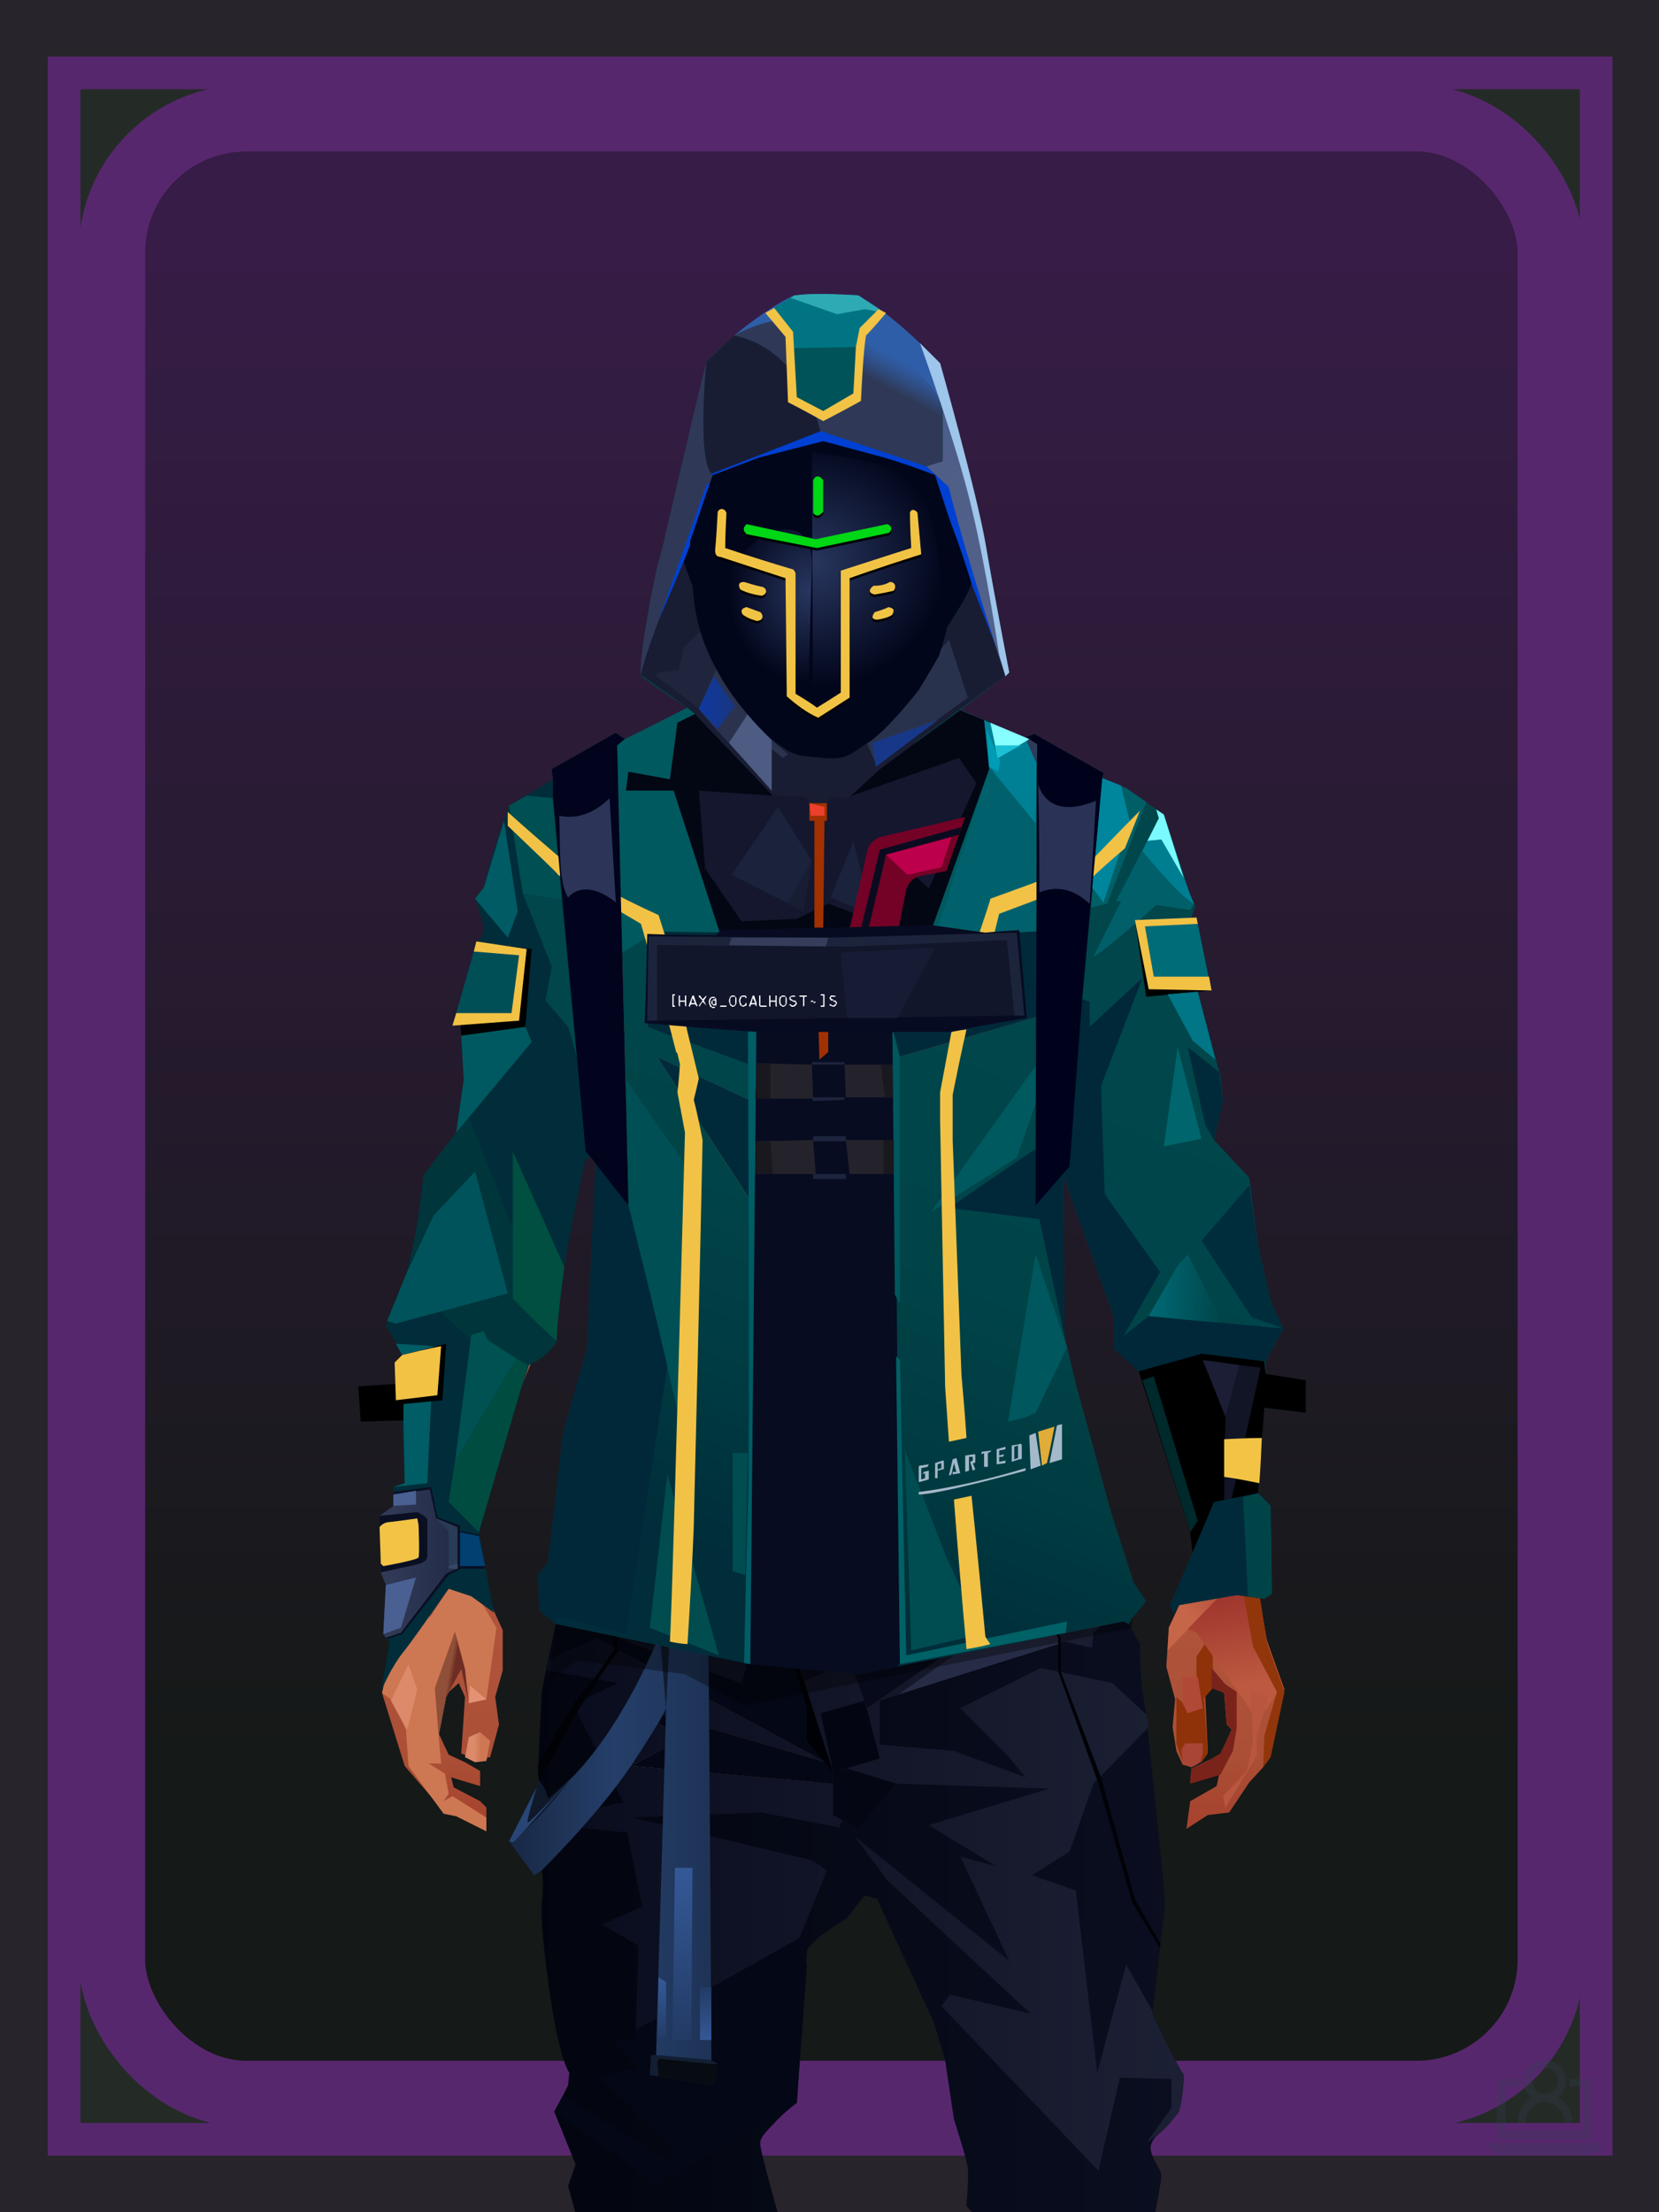 <?xml version="1.0" encoding="UTF-8"?><svg width="1320px" height="1760px" viewBox="0 0 1320 1760" version="1.1" xmlns="http://www.w3.org/2000/svg" xmlns:xlink="http://www.w3.org/1999/xlink"><defs><linearGradient x1="50%" y1="7%" x2="50%" y2="83%" id="id-31102"><stop stop-color="#361C46" offset="0%"></stop><stop stop-color="#151917" offset="100%"></stop></linearGradient></defs><g stroke="none" stroke-width="1" fill="none" id="id-31103" fill-rule="evenodd"><g id="id-31104"><rect fill="#28242B" width="1320" height="1760" x="0" y="0" id="id-31105"></rect><rect stroke="#57276E" stroke-width="26" fill="#242B27" width="1219" height="1644" x="51" y="58" id="id-31105"></rect><rect stroke="#57276E" stroke-width="53" fill="url(#id-31102)" width="1145" height="1572" x="89" y="94" id="id-31105" rx="107"></rect></g></g><defs><linearGradient x1="50%" y1="6%" x2="50%" y2="99%" id="id-110830"><stop stop-color="#914537" offset="0%"></stop><stop stop-color="#D47F5C" offset="8%"></stop><stop stop-color="#B1583C" offset="20%"></stop><stop stop-color="#BD6449" offset="34%"></stop><stop stop-color="#AB4F36" offset="71%"></stop><stop stop-color="#890000" offset="100%"></stop></linearGradient><linearGradient x1="50%" y1="-10%" x2="50%" y2="84%" id="id-110831"><stop stop-color="#B05A3C" offset="0%"></stop><stop stop-color="#D47F59" offset="49%"></stop><stop stop-color="#D47F59" offset="100%"></stop></linearGradient><linearGradient x1="57%" y1="50%" x2="47%" y2="56%" id="id-110832"><stop stop-color="#893810" offset="0%"></stop><stop stop-color="#883C15" offset="100%"></stop></linearGradient><linearGradient x1="45%" y1="35%" x2="55%" y2="47%" id="id-110833"><stop stop-color="#B87263" offset="0%"></stop><stop stop-color="#94451B" offset="100%"></stop></linearGradient><linearGradient x1="54%" y1="31%" x2="47%" y2="81%" id="id-110834"><stop stop-color="#B3634B" offset="0%"></stop><stop stop-color="#AF5E4A" offset="20%"></stop><stop stop-color="#AB5C40" offset="60%"></stop><stop stop-color="#94441E" offset="81%"></stop><stop stop-color="#8D3B18" offset="100%"></stop></linearGradient><linearGradient x1="43%" y1="38%" x2="54%" y2="44%" id="id-110835"><stop stop-color="#8F4F38" offset="0%"></stop><stop stop-color="#6D2C24" offset="100%"></stop></linearGradient><linearGradient x1="50%" y1="40%" x2="58%" y2="82%" id="id-110836"><stop stop-color="#CE8466" offset="0%"></stop><stop stop-color="#A34A3B" offset="100%"></stop></linearGradient><linearGradient x1="50%" y1="41%" x2="49%" y2="66%" id="id-110837"><stop stop-color="#571B12" offset="0%"></stop><stop stop-color="#863B30" offset="27%"></stop><stop stop-color="#AC5D46" offset="100%"></stop></linearGradient><linearGradient x1="63%" y1="4%" x2="25%" y2="77%" id="id-110838"><stop stop-color="#EC9E83" offset="0%"></stop><stop stop-color="#F0A38D" offset="55%"></stop><stop stop-color="#D88566" offset="100%"></stop></linearGradient><linearGradient x1="50%" y1="23%" x2="41%" y2="77%" id="id-110839"><stop stop-color="#6B1B1C" offset="0%"></stop><stop stop-color="#883A2C" offset="100%"></stop></linearGradient><linearGradient x1="47%" y1="22%" x2="55%" y2="89%" id="id-110840"><stop stop-color="#A55640" offset="0%"></stop><stop stop-color="#AD5C43" offset="100%"></stop></linearGradient><linearGradient x1="86%" y1="87%" x2="11%" y2="66%" id="id-110841"><stop stop-color="#9F4B3C" offset="0%"></stop><stop stop-color="#A95946" offset="100%"></stop></linearGradient><linearGradient x1="71%" y1="11%" x2="50%" y2="100%" id="id-110842"><stop stop-color="#B1583C" offset="0%" stop-opacity="0"></stop><stop stop-color="#B46953" offset="100%"></stop></linearGradient><linearGradient x1="66%" y1="46%" x2="56%" y2="43%" id="id-110843"><stop stop-color="#914640" offset="0%"></stop><stop stop-color="#8E3B3D" offset="100%"></stop></linearGradient><linearGradient x1="100%" y1="41%" x2="50%" y2="63%" id="id-110844"><stop stop-color="#6A1B1C" offset="0%"></stop><stop stop-color="#631D1A" offset="100%"></stop></linearGradient><linearGradient x1="69%" y1="20%" x2="50%" y2="100%" id="id-110845"><stop stop-color="#A0493E" offset="0%"></stop><stop stop-color="#AB5C49" offset="100%"></stop></linearGradient><linearGradient x1="36%" y1="20%" x2="57%" y2="81%" id="id-110846"><stop stop-color="#E39D82" offset="0%"></stop><stop stop-color="#C3795D" offset="100%"></stop></linearGradient><linearGradient x1="26%" y1="83%" x2="92%" y2="50%" id="id-110847"><stop stop-color="#D7835F" offset="0%"></stop><stop stop-color="#AD6545" offset="100%" stop-opacity="0"></stop></linearGradient><linearGradient x1="17%" y1="56%" x2="85%" y2="45%" id="id-110848"><stop stop-color="#E49478" offset="0%"></stop><stop stop-color="#CA8266" offset="52%"></stop><stop stop-color="#BF6E50" offset="100%"></stop></linearGradient><linearGradient x1="17%" y1="24%" x2="70%" y2="81%" id="id-110849"><stop stop-color="#ED9E85" offset="0%"></stop><stop stop-color="#B9694F" offset="100%"></stop></linearGradient><linearGradient x1="26%" y1="42%" x2="80%" y2="75%" id="id-110850"><stop stop-color="#EDA186" offset="0%"></stop><stop stop-color="#D68360" offset="100%" stop-opacity="0"></stop></linearGradient><linearGradient x1="29%" y1="56%" x2="77%" y2="50%" id="id-110851"><stop stop-color="#F4AB96" offset="0%"></stop><stop stop-color="#DD9470" offset="100%" stop-opacity="0"></stop></linearGradient><linearGradient x1="74%" y1="24%" x2="34%" y2="74%" id="id-110852"><stop stop-color="#C16E5C" offset="0%"></stop><stop stop-color="#D07957" offset="100%"></stop></linearGradient><linearGradient x1="66%" y1="100%" x2="40%" y2="0%" id="id-110853"><stop stop-color="#C86F52" offset="0%"></stop><stop stop-color="#F1A793" offset="46%"></stop><stop stop-color="#CE7854" offset="100%"></stop></linearGradient><linearGradient x1="28%" y1="76%" x2="73%" y2="20%" id="id-110854"><stop stop-color="#C56649" offset="0%"></stop><stop stop-color="#AE4636" offset="67%"></stop><stop stop-color="#B24A39" offset="100%"></stop></linearGradient><linearGradient x1="52%" y1="13%" x2="59%" y2="75%" id="id-110855"><stop stop-color="#9F362E" offset="0%"></stop><stop stop-color="#BC5940" offset="100%"></stop></linearGradient><linearGradient x1="66%" y1="59%" x2="24%" y2="66%" id="id-110856"><stop stop-color="#AB5C47" offset="0%"></stop><stop stop-color="#CE8467" offset="100%"></stop></linearGradient><linearGradient x1="41%" y1="11%" x2="61%" y2="81%" id="id-110857"><stop stop-color="#DE8C76" offset="0%"></stop><stop stop-color="#BB5A4A" offset="100%"></stop></linearGradient><linearGradient x1="19%" y1="58%" x2="66%" y2="43%" id="id-110858"><stop stop-color="#E09D85" offset="0%"></stop><stop stop-color="#C68266" offset="100%"></stop></linearGradient><linearGradient x1="73%" y1="50%" x2="30%" y2="53%" id="id-110859"><stop stop-color="#9B5F42" offset="0%"></stop><stop stop-color="#B67B61" offset="100%"></stop></linearGradient><linearGradient x1="31%" y1="0%" x2="50%" y2="100%" id="id-110860"><stop stop-color="#EEA190" offset="0%"></stop><stop stop-color="#E69987" offset="100%"></stop></linearGradient><linearGradient x1="29%" y1="43%" x2="65%" y2="100%" id="id-110861"><stop stop-color="#E4987E" offset="0%"></stop><stop stop-color="#C76D4E" offset="100%"></stop></linearGradient><linearGradient x1="13%" y1="78%" x2="84%" y2="50%" id="id-110862"><stop stop-color="#C87E68" offset="0%"></stop><stop stop-color="#CB715F" offset="100%"></stop></linearGradient><linearGradient x1="50%" y1="0%" x2="36%" y2="100%" id="id-110863"><stop stop-color="#E6977F" offset="0%"></stop><stop stop-color="#DE8D74" offset="100%"></stop></linearGradient><linearGradient x1="50%" y1="28%" x2="64%" y2="55%" id="id-110864"><stop stop-color="#E49777" offset="0%"></stop><stop stop-color="#DF8E6E" offset="100%"></stop></linearGradient><linearGradient x1="40%" y1="55%" x2="62%" y2="71%" id="id-110865"><stop stop-color="#CE7853" offset="0%"></stop><stop stop-color="#C46C4C" offset="100%"></stop></linearGradient><linearGradient x1="9%" y1="37%" x2="88%" y2="55%" id="id-110866"><stop stop-color="#AD5D46" offset="0%"></stop><stop stop-color="#913A39" offset="100%"></stop></linearGradient><linearGradient x1="62%" y1="19%" x2="50%" y2="100%" id="id-110867"><stop stop-color="#CA7352" offset="0%"></stop><stop stop-color="#AB4D3C" offset="100%"></stop></linearGradient><linearGradient x1="45%" y1="18%" x2="51%" y2="67%" id="id-110868"><stop stop-color="#F1A68E" offset="0%"></stop><stop stop-color="#D47C59" offset="100%"></stop></linearGradient><linearGradient x1="50%" y1="0%" x2="50%" y2="100%" id="id-110869"><stop stop-color="#F1A38C" offset="0%"></stop><stop stop-color="#D07B57" offset="100%"></stop></linearGradient><linearGradient x1="45%" y1="50%" x2="58%" y2="50%" id="id-110870"><stop stop-color="#A84B37" offset="0%"></stop><stop stop-color="#CD7C64" offset="100%"></stop></linearGradient><linearGradient x1="33%" y1="74%" x2="77%" y2="42%" id="id-110871"><stop stop-color="#C47259" offset="0%"></stop><stop stop-color="#C87355" offset="100%"></stop></linearGradient><linearGradient x1="63%" y1="59%" x2="38%" y2="59%" id="id-110872"><stop stop-color="#CE7753" offset="0%"></stop><stop stop-color="#DC8A6A" offset="100%"></stop></linearGradient><linearGradient x1="50%" y1="0%" x2="50%" y2="100%" id="id-110873"><stop stop-color="#CC8672" offset="0%"></stop><stop stop-color="#A24638" offset="100%"></stop></linearGradient><linearGradient x1="47%" y1="47%" x2="53%" y2="50%" id="id-110874"><stop stop-color="#CA9B87" offset="0%"></stop><stop stop-color="#A04C40" offset="100%"></stop></linearGradient><linearGradient x1="50%" y1="0%" x2="50%" y2="100%" id="id-110875"><stop stop-color="#AB5B4F" offset="0%"></stop><stop stop-color="#AB5A53" offset="100%"></stop></linearGradient><linearGradient x1="50%" y1="11%" x2="50%" y2="100%" id="id-110876"><stop stop-color="#B98472" offset="0%"></stop><stop stop-color="#CD8870" offset="100%"></stop></linearGradient><linearGradient x1="0%" y1="55%" x2="100%" y2="55%" id="id-110877"><stop stop-color="#B6746E" offset="0%"></stop><stop stop-color="#9E4248" offset="100%"></stop></linearGradient><linearGradient x1="50%" y1="37%" x2="50%" y2="100%" id="id-110878"><stop stop-color="#C1846E" offset="0%"></stop><stop stop-color="#A32E2C" offset="100%"></stop></linearGradient><linearGradient x1="49%" y1="41%" x2="51%" y2="77%" id="id-110879"><stop stop-color="#9F5844" offset="0%"></stop><stop stop-color="#872F14" offset="59%"></stop><stop stop-color="#A44B3B" offset="100%"></stop></linearGradient><linearGradient x1="33%" y1="47%" x2="59%" y2="56%" id="id-110880"><stop stop-color="#A55B45" offset="0%"></stop><stop stop-color="#763517" offset="100%"></stop></linearGradient></defs><g transform=" translate(304,473)" id="id-110881"><polygon points="174 662 139 824 137 906 146 1082 171 1154 176 1211 174 1230 175 1284 287 1284 284 1265 308 1195 306 1124 345 952 343 912 353 879 362 881 371 877 383 904 391 970 434 1079 457 1202 475 1252 475 1284 596 1284 600 1225 591 1146 609 1103 612 997 596 842 545 671 539 640 528 606 531 569 509 498 522 403 539 360 539 348 563 464 576 498 585 574 637 704 646 760 646 778 626 822 624 853 631 879 629 901 632 920 637 931 647 931 657 920 655 877 659 867 670 874 672 899 676 903 667 923 644 934 643 945 666 939 664 948 643 960 640 982 657 971 674 969 690 945 701 933 704 926 707 923 713 892 718 871 704 832 696 786 703 768 693 725 693 521 652 425 629 282 626 203 612 175 567 156 548 141 530 139 479 114 422 73 416 42 415 1 285 0 284 73 279 83 242 114 196 137 171 139 155 156 108 175 91 228 91 287 68 431 30 516 23 602 28 725 16 764 21 782 0 874 18 932 49 968 59 970 83 982 83 965 78 960 57 949 55 941 78 948 78 936 66 929 53 923 45 906 51 875 61 866 66 877 63 922 75 927 86 925 93 899 90 877 96 856 96 824 75 778 77 738 108 637 139 562 142 495 159 458 180 358 199 403 203 461 211 504 188 564 191 608" fill="url(#id-110830)" id="id-110882"></polygon><polygon points="91 287 68 431 30 516 23 602 72 688 117 614 98 452 109 469 123 336 102 372 109 294 88 309 109 285" fill="url(#id-110831)" id="id-110882"></polygon><polygon points="383 906 391 972 434 1081 457 1204 475 1254 475 1287 596 1287 600 1226 591 1148 609 1105 612 999 602 904 584 908 584 846 535 683 456 705 382 878" fill="url(#id-110832)" id="id-110882"></polygon><polygon points="137 907 146 1083 171 1156 176 1212 174 1232 175 1286 175 1287 287 1287 284 1266 308 1197 306 1126 345 954 343 923 293 814 263 724 247 711" fill="url(#id-110833)" id="id-110882"></polygon><polygon points="545 673 539 641 528 608 531 571 509 500 522 405 539 361 539 350 563 465 576 500 601 540 660 491 688 529 652 427 629 283 626 205 612 177 568 157 548 142 530 141 479 116 422 75 416 44 415 3 360 3 360 715 462 724" fill="url(#id-110834)" id="id-110882"></polygon><polygon points="83 984 59 972 49 970 21 932 19 903 7 879 0 874 11 824 38 786 38 814 56 786 78 800 91 822 83 879 69 882 63 855 51 877 45 908 47 930 37 930 50 938 53 954 49 960 56 956 83 973" fill="#CE7753" id="id-110887"></polygon><polygon points="66 855 69 882 63 855 51 877 45 908 42 870 58 825" fill="url(#id-110835)" id="id-110887"></polygon><polygon points="83 879 69 882 70 868" fill="#E39273" id="id-110887"></polygon><polygon points="481 376 513 349 558 291 522 368" fill="#A2656C" id="id-110890"></polygon><polygon points="313 697 260 560 246 448 259 424 355 408 361 366 317 404 285 409 267 378 313 343 394 351 431 378 420 404 368 399 371 404 449 421 466 441 449 510 466 547 406 697 358 717" fill="url(#id-110836)" id="id-110891"></polygon><polygon points="410 90 430 82 423 76 416 45 416 7 286 9 286 48 283 76 278 86 244 114 195 139 366 139 390 70 410 26" fill="url(#id-110837)" id="id-110892"></polygon><polygon points="182 180 133 231 97 289 97 231 113 182 165 159" fill="url(#id-110838)" id="id-110893"></polygon><polygon points="346 107 384 55 409 31 414 23 299 31" fill="url(#id-110839)" id="id-110894"></polygon><polygon points="287 93 295 32 323 129" fill="url(#id-110840)" id="id-110895"></polygon><polygon points="336 139 314 151 270 146 224 139" fill="#C0775D" id="id-110896"></polygon><polygon points="410 84 409 136 461 129" fill="url(#id-110841)" id="id-110897"></polygon><polygon points="173 246 167 286 191 351 263 386 328 330 359 330 359 152 348 139 336 139 309 152" fill="url(#id-110842)" id="id-110898"></polygon><polygon points="464 159 516 190 500 159" fill="url(#id-110843)" id="id-110899"></polygon><polygon points="302 31 346 72 382 62 409 37 416 28 416 13" fill="url(#id-110844)" id="id-110900"></polygon><polygon points="263 151 191 202 219 151" fill="#BB6D52" id="id-110901"></polygon><polygon points="154 206 170 170 122 188" fill="#FFB4A1" id="id-110902"></polygon><polygon points="358 285 344 299 323 318 305 354 358 345 354 305" fill="url(#id-110845)" id="id-110903"></polygon><polygon points="260 361 265 387 203 371 191 347" fill="#9E4D3D" id="id-110904"></polygon><polygon points="198 362 181 359 167 284" fill="#760000" id="id-110905"></polygon><polygon points="477 341 477 335 488 326 496 325 509 338 496 348 485 354" fill="#883232" id="id-110906"></polygon><polygon points="314 151 342 220 317 293 237 351 209 318 172 251 185 205 270 146" fill="url(#id-110846)" id="id-110907"></polygon><polygon points="314 151 330 238 209 318 172 251 185 205 270 146" fill="url(#id-110847)" id="id-110907"></polygon><polygon points="314 151 350 205 220 227 185 205 270 146" fill="url(#id-110848)" opacity="0.369" id="id-110907"></polygon><polygon points="211 335 223 322 242 327 244 332 235 353 213 349" fill="#983D37" id="id-110910"></polygon><polygon points="224 339 226 342 226 345 222 349 235 350 242 333 230 338 227 335" fill="#A6607C" id="id-110911"></polygon><polygon points="488 343 491 347 486 351 479 338 489 327 495 327 493 336" fill="#A84E5A" id="id-110912"></polygon><polygon points="485 339 488 343 493 337" fill="#D57D5E" id="id-110913"></polygon><polygon points="359 162 359 291 406 325 455 347 529 267 463 182 415 166" fill="url(#id-110849)" id="id-110914"></polygon><polygon points="359 178 359 281 391 302 391 249 489 270 461 189 415 166" fill="url(#id-110850)" id="id-110914"></polygon><polygon points="359 178 359 219 472 220 461 189 415 166 371 163" fill="url(#id-110851)" id="id-110914"></polygon><polygon points="358 178 372 168 440 156 413 137 378 158 411 80 396 60 358 146" fill="url(#id-110852)" id="id-110917"></polygon><polygon points="346 140 358 152 372 129 400 48 369 86 364 130" fill="#B66B53" id="id-110918"></polygon><polygon points="591 281 601 226 559 159 514 159 523 138 499 156 571 263" fill="url(#id-110853)" id="id-110919"></polygon><polygon points="609 298 626 332 629 285 627 227 614 207 617 251" fill="#9A84A9" id="id-110920"></polygon><polygon points="554 159 567 157 612 177 614 192 579 175 603 207 601 226" fill="#C2694B" id="id-110921"></polygon><polygon points="625 840 700 762 688 738 679 784 648 776 626 822" fill="url(#id-110854)" id="id-110922"></polygon><polygon points="648 862 648 845 661 825 661 870 654 878 657 922 652 929 637 929 632 914 632 893 632 877 644 888" fill="#8F3209" id="id-110923"></polygon><polygon points="554 375 577 333 607 451 594 508 568 462" fill="#C86D5D" id="id-110924"></polygon><polygon points="641 823 648 826 697 896 713 873 682 781" fill="url(#id-110855)" id="id-110922"></polygon><polygon points="623 326 643 425 633 431 693 523 652 427 636 326 625 315" fill="#9E7994" id="id-110926"></polygon><polygon points="628 274 638 339 623 314" fill="#8E465A" id="id-110927"></polygon><polygon points="693 523 695 567 685 525 618 416 633 431" fill="#913F53" id="id-110928"></polygon><polygon points="640 463 599 539 601 571 634 655 646 703 650 754 658 640 660 491" fill="#CA6E4E" id="id-110929"></polygon><polygon points="610 531 648 646 652 546 638 479" fill="#DC8A72" id="id-110929"></polygon><polygon points="693 748 677 730 677 700 660 491 685 525 691 552 684 727" fill="#AC4536" id="id-110931"></polygon><polygon points="691 746 703 768 693 727 695 567 691 551 683 727" fill="#95A2D2" id="id-110932"></polygon><polygon points="260 559 310 683 355 716 263 713 238 685 195 582" fill="url(#id-110856)" id="id-110933"></polygon><polygon points="637 931 636 919 639 914 653 914 653 922 651 929 648 931 644 933" fill="#A84536" id="id-110934"></polygon><polygon points="637 861 637 882 641 890 653 886 649 861" fill="#B14937" id="id-110935"></polygon><polygon points="691 871 693 912 688 936 669 956 671 965 696 924 696 909 705 877" fill="#B85640" id="id-110936"></polygon><polygon points="703 768 684 788 693 837 712 873 702 908 701 933 707 925 718 873 704 834 697 788" fill="#91350B" id="id-110937"></polygon><polygon points="667 939 643 946 644 934 657 928 667 922 676 903 672 899 670 874 660 870 660 854 671 867 680 873 680 902 677 920" fill="#7A231B" id="id-110938"></polygon><polygon points="361 510 359 634 426 561 420 535" fill="url(#id-110857)" opacity="0.626" id="id-110939"></polygon><polygon points="319 403 289 399 268 380 313 343 361 348 362 372" fill="url(#id-110858)" id="id-110940"></polygon><polygon points="171 141 168 151 180 151 204 139 196 138" fill="url(#id-110859)" id="id-110941"></polygon><polygon points="359 308 362 360 382 334" fill="#DD9481" opacity="0.625" id="id-110942"></polygon><polygon points="360 546 360 584 387 551 374 540" fill="url(#id-110860)" opacity="0.626" id="id-110943"></polygon><polygon points="346 542 360 547 373 540 360 534" fill="#86000C" id="id-110944"></polygon><polygon points="325 545 277 503 259 561 308 579" fill="url(#id-110861)" opacity="0.758" id="id-110945"></polygon><polygon points="389 499 460 467 449 510 404 520" fill="url(#id-110862)" id="id-110946"></polygon><polygon points="364 491 361 403 420 428" fill="url(#id-110863)" opacity="0.758" id="id-110947"></polygon><polygon points="262 446 333 446 323 469 279 492" fill="url(#id-110864)" opacity="0.758" id="id-110948"></polygon><polygon points="259 425 279 496 259 561 236 528 213 443 227 425 243 447" fill="url(#id-110865)" id="id-110949"></polygon><polygon points="412 343 444 374 466 383 499 351 447 354 416 339" fill="url(#id-110866)" id="id-110950"></polygon><polygon points="164 252 163 278 128 284" fill="#953F32" id="id-110951"></polygon><polygon points="58 478 88 441 88 416 69 430 66 456" fill="url(#id-110867)" id="id-110952"></polygon><polygon points="76 684 69 634 61 517 89 474 111 569" fill="url(#id-110868)" id="id-110953"></polygon><polygon points="53 489 47 539 69 635 76 684 53 760 40 781 16 766 28 727 23 604 28 544" fill="url(#id-110869)" id="id-110954"></polygon><polygon points="136 452 127 497 153 460 177 340 170 300" fill="#A34532" id="id-110955"></polygon><polygon points="181 359 159 460 143 497 142 514 123 532 109 514 108 490 127 497 153 460 177 340" fill="#943F3A" id="id-110955"></polygon><polygon points="38 747 28 772 38 788 44 772" fill="#E39275" id="id-110957"></polygon><polygon points="359 379 342 413 361 444 377 417" fill="url(#id-110870)" id="id-110958"></polygon><polygon points="196 581 260 561 229 519" fill="url(#id-110871)" id="id-110959"></polygon><polygon points="74 929 66 925 69 909 78 905 86 912 83 928" fill="url(#id-110872)" id="id-110960"></polygon><polygon points="20 903 7 880 21 851 28 871" fill="#DC8A6A" id="id-110961"></polygon><polygon points="218 1123 203 1040 191 913 171 1090 182 1169 230 1208 261 1237 270 1213 234 1175 212 1157 272 1191 281 1169" fill="url(#id-110873)" opacity="0.808" id="id-110962"></polygon><polygon points="182 1207 181 1155 213 1106 236 1166 230 1210" fill="#B15D4D" id="id-110963"></polygon><polygon points="187 902 211 1137 227 1161 275 1187 299 1137 272 1009 299 918 269 791 211 836" fill="url(#id-110874)" id="id-110964"></polygon><polygon points="288 1079 311 1040 311 942 295 903 264 1019 275 1188 301 1137" fill="url(#id-110875)" id="id-110965"></polygon><polygon points="584 908 604 1008 608 1106 614 998 599 887" fill="#948AB4" id="id-110966"></polygon><polygon points="430 886 488 1140 535 1115 561 925 566 886 536 816 500 786" fill="url(#id-110876)" opacity="0.792" id="id-110967"></polygon><polygon points="581 921 588 1011 584 1112 576 1162 544 1046 566 886" fill="url(#id-110877)" id="id-110968"></polygon><polygon points="561 1247 518 1200 472 1112 494 931 505 931 594 1188 579 1244" fill="url(#id-110878)" id="id-110969"></polygon><polygon points="531 1221 539 1263 536 1269 516 1287 509 1287 500 1263 513 1199 488 1226 462 1170 472 1101 427 1010 398 877 469 771 518 739 536 818 500 787 433 890 477 1078 534 1212" fill="url(#id-110879)" id="id-110970"></polygon><polygon points="321 1058 284 852 258 721 266 733 371 879 362 883 354 881 343 914 345 954" fill="#99513D" id="id-110971"></polygon><polygon points="429 1068 424 875 536 705 454 704 380 865 384 906 391 972" fill="#9B4949" opacity="0.394" id="id-110972"></polygon><polygon points="175 1262 194 1287 206 1287 225 1226 213 1249 175 1221 174 1232" fill="#792E06" id="id-110973"></polygon><polygon points="528 1227 554 1234 569 1169 549 1168" fill="#B9645B" id="id-110974"></polygon><polygon points="546 678 545 672 539 641 528 608 531 571 509 500 522 405 539 361 539 350 547 389 542 330 558 289 517 369 528 369 517 411 499 442 509 465 488 531 507 525 522 585 449 724" fill="#792E2E" id="id-110882"></polygon><polygon points="402 722 490 609 522 585 449 723" fill="#9E4C3C" id="id-110976"></polygon><polygon points="174 664 139 826 137 907 139 937 238 690 352 886 354 881 362 883 371 879 383 906 471 773 548 712 596 844 545 673 539 641 478 697 449 723 278 705 232 657 188 566 191 610" fill="url(#id-110880)" id="id-110882"></polygon><polygon points="139 836 225 709 167 697 139 826" fill="#8F361D" id="id-110978"></polygon><polygon points="518 734 596 843 547 678" fill="#711C13" id="id-110979"></polygon><polygon points="415 778 447 726 314 744 329 762" fill="#AF5544" opacity="0.520" id="id-110882"></polygon><polygon points="411 685 463 666 456 573" fill="#823A34" id="id-110981"></polygon></g><defs><linearGradient x1="53%" y1="5%" x2="47%" y2="91%" id="id-111539"><stop stop-color="#F6A693" offset="0%"></stop><stop stop-color="#EB8E76" offset="82%"></stop><stop stop-color="#F3B197" offset="100%"></stop></linearGradient><linearGradient x1="62%" y1="61%" x2="50%" y2="36%" id="id-111540"><stop stop-color="#CC4E3E" offset="0%"></stop><stop stop-color="#A33C30" offset="100%"></stop></linearGradient><linearGradient x1="50%" y1="13%" x2="57%" y2="81%" id="id-111541"><stop stop-color="#CE6F5A" offset="0%"></stop><stop stop-color="#CC4E3E" offset="52%"></stop><stop stop-color="#FFA791" offset="100%"></stop></linearGradient><linearGradient x1="50%" y1="0%" x2="54%" y2="88%" id="id-111542"><stop stop-color="#B36E6C" offset="0%"></stop><stop stop-color="#BB6E6F" offset="100%"></stop></linearGradient><linearGradient x1="36%" y1="75%" x2="36%" y2="18%" id="id-111543"><stop stop-color="#85433D" offset="0%"></stop><stop stop-color="#590F13" offset="100%"></stop></linearGradient><linearGradient x1="48%" y1="84%" x2="4%" y2="84%" id="id-111544"><stop stop-color="#B6826B" offset="0%"></stop><stop stop-color="#8F4E43" offset="100%"></stop></linearGradient><linearGradient x1="23%" y1="68%" x2="57%" y2="19%" id="id-111545"><stop stop-color="#CB927F" offset="0%"></stop><stop stop-color="#E6B7A1" offset="100%"></stop></linearGradient><linearGradient x1="59%" y1="57%" x2="48%" y2="96%" id="id-111546"><stop stop-color="#BB7A65" offset="0%"></stop><stop stop-color="#C2826A" offset="100%"></stop></linearGradient><linearGradient x1="14%" y1="53%" x2="88%" y2="46%" id="id-111547"><stop stop-color="#C9897B" offset="0%"></stop><stop stop-color="#C38874" offset="25%"></stop><stop stop-color="#CC9781" offset="66%"></stop><stop stop-color="#D6A18A" offset="100%"></stop></linearGradient><linearGradient x1="100%" y1="24%" x2="44%" y2="69%" id="id-111548"><stop stop-color="#E29985" offset="0%"></stop><stop stop-color="#E19883" offset="100%"></stop></linearGradient><linearGradient x1="24%" y1="33%" x2="50%" y2="82%" id="id-111549"><stop stop-color="#E6AE91" offset="0%"></stop><stop stop-color="#FFDABD" offset="49%"></stop><stop stop-color="#E8A490" offset="100%"></stop></linearGradient><linearGradient x1="90%" y1="75%" x2="18%" y2="60%" id="id-111550"><stop stop-color="#BC8770" offset="0%"></stop><stop stop-color="#874F3D" offset="100%"></stop></linearGradient><linearGradient x1="0%" y1="50%" x2="33%" y2="53%" id="id-111551"><stop stop-color="#764B36" offset="0%"></stop><stop stop-color="#AE795F" offset="100%"></stop></linearGradient><linearGradient x1="60%" y1="88%" x2="92%" y2="78%" id="id-111552"><stop stop-color="#DFA491" offset="0%"></stop><stop stop-color="#F8BAA3" offset="100%"></stop></linearGradient></defs><g transform=" translate(548,259)" id="id-111553"><g id="id-111554"><g transform=" translate(0,121)" id="id-111555"><polygon points="199 13 214 3 222 9 221 25 214 38 214 43 210 54 208 65 197 70 190 64" fill="url(#id-111539)" id="id-111556"></polygon><polygon points="197 24 209 14 216 9 219 10 220 22 214 37 195 43" fill="url(#id-111540)" id="id-111557"></polygon><polygon points="203 38 208 34 199 25 203 22 209 23 207 18 212 16 214 38 214 43 213 48 207 51 201 46" fill="url(#id-111541)" id="id-111556"></polygon><polygon points="212 5 214 3 222 9 222 10 219 10 216 9" fill="#FDD3B7" id="id-111556"></polygon><polygon points="208 65 197 70 190 64 194 42 199 50 193 62 199 67" fill="#A13C31" id="id-111556"></polygon><polygon points="203 62 202 54 211 50" fill="#F3B197" id="id-111561"></polygon><polygon points="196 50 202 51 203 42 196 46" fill="#EB8E76" id="id-111562"></polygon><polygon points="194 45 199 47 202 45 202 32 197 31" fill="#A13C31" id="id-111563"></polygon><path d=" M 30,70 C 24,70 20,69 19,68 C 17,66 12,52 8,46 C 4,39 2,38 1,33 C 0,30 0,21 1,6 L 8,0 L 23,9 L 30,70 Z" fill="url(#id-111542)" id="id-111564"></path><polygon points="8 6 2 6 7 3 10 2 23 9 19 14" fill="#EFAAB6" id="id-111564"></polygon><path d=" M 26,68 C 23,69 20,69 19,68 C 17,66 12,52 8,46 C 7,44 6,43 6,42 C 9,45 10,47 12,48 C 13,50 14,52 16,56 L 26,68 Z" fill="#995356" id="id-111564"></path><polygon points="26 68 29 65 27 53 20 61" fill="#7B3E35" id="id-111564"></polygon><path d=" M 23,19 C 12,12 6,9 5,9 C 3,10 2,18 2,33 L 17,53 L 26,52 L 23,19 Z" fill="url(#id-111543)" id="id-111568"></path><polygon points="12 17 19 19 18 26 15 28 22 38 21 49 12 44" fill="#773A2E" id="id-111569"></polygon><path d=" M 27,53 C 16,50 10,47 8,42 C 6,38 8,30 12,17 L 15,23 C 15,36 14,42 15,43 C 15,45 18,46 25,48 L 27,53 Z" fill="#CE7B8B" id="id-111570"></path><polygon points="11 31 19 26 19 18 14 20 12 18" fill="#C07080" id="id-111571"></polygon><polygon points="20 46 17 42 22 37 25 48" fill="#6A3032" id="id-111572"></polygon></g><g transform=" translate(18,0)" id="id-111573"><path d=" M 20,231 C 18,227 11,201 5,153 C 3,140 2,128 1,117 C -1,91 4,63 8,49 C 9,46 16,35 16,34 C 30,20 56,0 94,0 C 157,0 178,45 181,51 C 183,57 183,111 181,144 C 178,177 162,232 160,235 C 158,239 124,261 119,264 C 113,266 74,267 69,264 C 64,261 22,235 20,231 Z" fill="url(#id-111544)" id="id-111574"></path><polygon points="73 112 82 117 159 110 163 117 160 129 170 143 176 147 176 93 157 34 129 14 67 25 49 80" fill="url(#id-111545)" id="id-111575"></polygon><polygon points="161 62 154 71 156 103 169 107 175 101 174 71" fill="#D69E7C" id="id-111576"></polygon><path d=" M 88,1 C 90,0 92,0 94,0 C 157,0 178,45 181,51 C 183,57 183,111 181,144 C 178,177 162,232 160,235 C 158,239 124,261 119,264 C 113,266 74,267 69,264 C 68,263 62,260 55,256 L 88,235 L 130,216 L 172,163 L 174,118 L 172,94 L 160,106 L 169,85 L 169,76 L 147,55 L 134,23 L 93,25 L 52,65 L 58,96 L 27,113 L 21,131 L 15,125 L 9,131 L 17,98 L 27,106 L 21,88 L 21,58 L 88,1 Z" fill="url(#id-111546)" id="id-111574"></path><polygon points="89 29 62 55 21 58 63 22" fill="#CD8681" id="id-111574"></polygon><path d=" M 182,73 C 183,94 183,123 181,144 C 178,177 162,232 160,235 L 156,212 L 178,157 L 181,128 L 174,142 L 182,73 Z" fill="#97594D" id="id-111574"></path><polygon points="47 249 66 240 62 230 73 227 88 242 63 259" fill="#B57D68" id="id-111580"></polygon><path d=" M 20,231 C 20,230 19,229 18,226 C 24,231 29,235 33,238 C 42,244 56,253 76,265 C 73,265 70,265 69,264 C 64,261 22,235 20,231 Z" fill="#91463E" id="id-111574"></path><path d=" M 1,117 C -1,91 4,63 8,49 C 9,46 16,35 16,34 C 22,28 30,21 41,15 L 11,57 L 14,96 L 1,117 Z" fill="#AF7E8D" id="id-111574"></path><path d=" M 5,153 C 3,140 2,128 1,117 C 0,108 1,98 1,89 L 8,127 L 5,153 Z" fill="#793D31" id="id-111574"></path><polygon points="37 103 56 94 77 112 67 117" fill="#BC7C6E" id="id-111584"></polygon><path d=" M 62,53 C 78,52 89,52 97,53 C 105,54 116,56 131,61 L 121,101 L 93,85 L 69,102 L 57,96 L 51,66 L 62,53 Z" fill="url(#id-111547)" id="id-111585"></path><polygon points="108 55 115 47 137 44 144 55 126 62" fill="#F2C7B2" id="id-111586"></polygon><polygon points="21 172 33 171 11 143 9 158" fill="#81453F" id="id-111587"></polygon><polygon points="143 203 142 188 148 173 172 138" fill="#D0826E" id="id-111588"></polygon><polygon points="147 229 151 227 174 158 175 115 170 142 141 202 141 217" fill="#BB7E66" id="id-111589"></polygon><polygon points="117 243 120 255 149 229 144 209" fill="#C4846C" id="id-111590"></polygon></g></g><polygon points="115 123 97 120 73 163 66 188 109 172" fill="#9D5B53" id="id-111591"></polygon><polygon points="118 195 153 223 165 211 165 180 158 177 122 178" fill="url(#id-111548)" id="id-111592"></polygon><polygon points="31 148 43 115 58 140 39 146 41 161" fill="#B2735D" id="id-111593"></polygon><polygon points="60 190 82 178 90 185 91 188 102 197 78 213 79 195" fill="#C08175" id="id-111594"></polygon><polygon points="51 172 66 172 85 164 98 140 99 125 58 140 39 146 41 161" fill="#C78371" id="id-111593"></polygon><polygon points="85 164 98 140 98 155" fill="#AE6C5D" id="id-111593"></polygon><polygon points="56 182 50 169 70 159 77 165 64 172" fill="#DBA392" id="id-111597"></polygon><polygon points="56 182 50 169 64 172" fill="#D69A8B" id="id-111597"></polygon><polygon points="56 182 58 213 79 195 68 189 81 165 64 172" fill="#B76B5E" id="id-111597"></polygon><polygon points="70 222 58 213 79 195 85 215" fill="#D48E7C" id="id-111597"></polygon><polygon points="135 167 142 159 150 162 190 143 164 178 161 188 153 186 150 177" fill="url(#id-111549)" id="id-111601"></polygon><polygon points="128 153 149 163 190 143 183 135 130 138" fill="#E0A587" id="id-111601"></polygon><polygon points="132 172 150 196 153 183 150 176 137 165 140 161 130 166" fill="#CF816D" id="id-111603"></polygon><polygon points="111 184 118 195 127 184 130 181 117 179" fill="#B7684D" id="id-111604"></polygon><polygon points="92 187 101 197 105 187" fill="#A35E51" id="id-111605"></polygon><polygon points="118 189 120 183 132 178 137 180 122 189" fill="#7E453D" id="id-111606"></polygon><path d=" M 86,178 L 96,173 L 90,168 C 88,170 87,172 86,173 C 86,174 86,176 86,178 Z" fill="#954839" id="id-111607"></path><polygon points="92 184 86 178 112 175 113 183 118 194 110 198 102 194 105 187 95 187" fill="#86443A" id="id-111608"></polygon><polygon points="86 178 95 180 104 181 112 175 100 171" fill="#C67C6A" id="id-111609"></polygon><polygon points="112 176 119 172 131 167 134 171 134 178 127 180 113 183" fill="#B06966" id="id-111610"></polygon><polyline points="90 184 93 188 97 187 102 183 96 180 89 184" fill="#5B221D" id="id-111611"></polyline><polygon points="92 120 95 110 113 100 132 109 135 130 117 123" fill="#B6826B" id="id-111612"></polygon><g transform=" translate(31,92)" id="id-111613"><polygon points="4 42 24 55 56 56 69 30 44 8 1 22" fill="url(#id-111550)" id="id-111614"></polygon><polygon points="59 39 59 47 67 42 68 39 63 37" fill="#CCB2BE" id="id-111615"></polygon><polygon points="29 50 47 45 60 41 58 46 45 53 31 54" fill="#B97A79" id="id-111616"></polygon><polygon points="46 44 44 53 58 47 55 43 62 42 63 39 58 39" fill="#8F6357" id="id-111617"></polygon><polygon points="5 37 21 25 36 23 38 16 64 21 69 31 64 39 13 44" fill="#754335" id="id-111618"></polygon><polygon points="30 34 31 27 37 25 41 32" fill="#9D6544" id="id-111619"></polygon><path d=" M 19,33 C 33,27 42,25 46,26 C 50,27 56,31 65,37 L 64,28 C 52,23 44,21 41,22 C 37,22 30,26 19,33 Z" fill="#5B2A23" id="id-111620"></path><polygon points="93 88 103 85 103 89 96 91" fill="#6B3025" id="id-111621"></polygon><g transform=" translate(37,37) rotate(3) translate(-37,-37) translate(12,28)" id="id-111622"><path d=" M 6,14 L 14,16 L 23,15 C 20,15 18,14 17,14 C 15,13 14,12 13,10 L 6,14 Z" fill="#783832" id="id-111623"></path><path d=" M 14,10 C 15,13 18,15 22,15 C 25,16 31,15 36,14 C 38,14 42,12 47,10 C 41,5 35,2 30,2 C 25,2 20,5 14,10 Z" fill="#FFE4F4" id="id-111624"></path><path d=" M 14,10 C 14,11 15,12 16,13 C 22,8 27,5 31,5 C 33,5 37,6 42,9 L 42,12 C 43,12 45,11 47,10 C 41,5 35,2 30,2 C 25,2 20,5 14,10 Z" fill="#000000" fill-opacity="0.675" id="id-111624"></path><path d=" M 20,8 C 20,13 23,15 30,15 C 36,15 39,12 38,5 C 34,4 31,3 28,4 C 26,4 23,6 20,8 Z" fill="#36110A" id="id-111626"></path><path d=" M 21,9 C 21,13 24,14 29,14 C 35,14 37,12 37,7 C 33,5 31,4 28,4 C 26,5 24,6 21,9 Z" fill="#666531" id="id-111626"></path><path d=" M 26,6 C 26,8 26,10 27,10 C 29,11 31,11 32,10 C 33,9 33,8 33,5 L 26,6 Z" fill="#36110A" id="id-111628"></path><polygon points="22 9 22 11 28 9 27 7" fill="#D7B4BF" id="id-111629"></polygon><path d=" M 6,14 L 0,9 C 15,3 26,0 32,0 C 36,0 42,4 49,9 C 50,9 50,10 50,11 L 45,11 C 43,7 39,6 33,5 C 26,5 17,8 6,14 Z" fill="#36110A" id="id-111630"></path></g><polygon points="64 13 73 14 64 21 51 18" fill="#6E423B" id="id-111631"></polygon><polygon points="0 23 17 18 39 17 50 20 58 18 68 11 59 7 50 11 54 7 51 7 54 6 19 6 2 21" fill="#3A1F20" id="id-111632"></polygon><polygon points="20 5 25 1 40 4" fill="#3D2C29" id="id-111633"></polygon><polygon points="127 55 165 38 159 20 98 12 92 18 93 21 88 27 84 26 101 48" fill="url(#id-111551)" id="id-111634"></polygon><polygon points="113 31 117 24 113 18 124 15 131 18 124 24 126 31" fill="#CE9888" id="id-111635"></polygon><polygon points="136 35 132 24 138 16 150 18 140 26 143 38" fill="#9E6645" id="id-111636"></polygon><polygon points="102 42 108 49 127 56 129 54 129 49 116 39" fill="#A96957" id="id-111637"></polygon><polygon points="129 49 137 42 116 39" fill="#C88C7B" id="id-111637"></polygon><polygon points="108 49 117 52 123 44 116 39 108 41" fill="#96524F" id="id-111637"></polygon><polygon points="104 44 99 44 95 42 101 38" fill="#C2908B" id="id-111640"></polygon><polygon points="139 42 146 44 151 41 151 37 157 34 165 52 166 51 166 26 161 16 151 36" fill="#96534F" id="id-111641"></polygon><path d=" M 99,37 L 93,28 L 99,22 L 97,17 L 113,17 L 117,22 C 123,23 128,23 130,24 C 133,25 139,28 148,34 C 135,28 125,25 119,25 C 113,25 106,29 99,37 Z" fill="#643827" id="id-111642"></path><g transform=" translate(125,37) rotate(-3) translate(-124,-37) translate(100,28)" id="id-111643"><path d=" M 5,9 C 8,13 13,15 19,15 C 26,15 31,14 35,11 C 31,5 26,2 21,2 C 15,2 10,5 5,9 Z" fill="#FFE4F3" id="id-111644"></path><path d=" M 5,9 C 6,10 7,11 7,11 C 12,7 16,5 21,5 C 25,5 29,8 32,13 C 33,12 34,12 35,11 C 31,5 26,2 21,2 C 15,2 10,5 5,9 Z" fill="#000000" fill-opacity="0.496" id="id-111644"></path><path d=" M 12,6 C 13,11 14,14 15,14 C 16,15 24,16 26,15 C 27,15 28,12 30,8 C 25,5 22,4 19,3 C 17,3 14,4 12,6 Z" fill="#311011" id="id-111646"></path><path d=" M 13,9 C 14,11 14,13 15,13 C 16,14 23,15 25,15 C 26,14 27,12 28,9 C 26,8 24,7 21,7 C 19,6 16,7 13,9 Z" fill="#615E2D" id="id-111646"></path><polygon points="17 7 18 11 23 11 25 7 21 6" fill="#311011" id="id-111648"></polygon><polygon points="14 10 20 8 20 5 14 7" fill="#D4AEBC" id="id-111649"></polygon><polygon points="3 13 6 10 8 13" fill="#A03B40" id="id-111650"></polygon><polygon points="3 13 1 14 4 15 14 16 19 18 41 15 35 11 29 15 24 15 14 15 9 13" fill="#853F3B" id="id-111651"></polygon><path d=" M 3,13 C 1,12 0,11 1,11 C 1,10 8,1 21,0 C 26,0 33,3 40,6 C 42,7 45,8 49,10 L 41,15 C 37,13 35,11 34,11 C 29,7 25,5 21,5 C 14,5 9,7 3,13 Z" fill="#311011" id="id-111652"></path></g><polygon points="89 9 92 17 103 5" fill="#633E3B" id="id-111653"></polygon><polygon points="92 17 100 17 107 20 124 17 159 20 145 9 110 5 100 12 103 4" fill="#271716" id="id-111654"></polygon><polygon points="125 5 143 7 139 4" fill="#3A2A25" id="id-111655"></polygon></g><polygon points="104 122 102 115 114 110 114 123" fill="#CB8784" id="id-111612"></polygon><polygon points="116 182 124 177 127 180 130 182" fill="#320F10" id="id-111657"></polygon><polygon points="92 184 91 182 95 178 104 181 101 183 95 182" fill="#2C0E0F" id="id-111658"></polygon><polygon points="133 181 138 184 140 184 135 176" fill="#AB6150" id="id-111659"></polygon><polygon points="101 183 111 184 113 183 104 181" fill="#572A26" id="id-111660"></polygon><polygon points="107 125 112 123 123 126 122 133 128 151 130 147 147 156 129 167" fill="url(#id-111552)" id="id-111661"></polygon><polygon points="119 172 129 176 132 173 131 168 128 165 119 143 115 146" fill="#F4B9A0" id="id-111662"></polygon><polygon points="111 125 117 125 116 132 122 141 119 150 117 148" fill="#F7CECB" id="id-111663"></polygon><path d=" M 88,169 C 85,172 84,175 85,178 C 85,181 88,183 91,184 C 89,181 87,179 87,177 C 86,176 87,173 88,169 Z" fill="#7D3C32" id="id-111664"></path><path d=" M 131,170 C 130,172 129,174 130,176 C 131,179 133,181 137,182 C 134,179 133,177 132,176 C 132,174 132,172 133,169 L 131,170 Z" transform=" translate(133,175) rotate(-158) translate(-133,-175)" fill="#964F41" id="id-111664"></path><path d=" M 98,171 L 110,176 L 119,172 L 115,131 L 111,125 L 104,125 L 104,138 C 102,145 101,151 100,155 C 100,159 99,164 98,171 Z" fill="#D8908F" id="id-111666"></path><polygon points="115 131 111 125 108 125 106 142 109 151" fill="#E7AF9D" id="id-111666"></polygon><polygon points="103 173 110 176 120 172 115 131" fill="#DC9898" id="id-111666"></polygon><polygon points="103 173 110 176 120 172 107 159" fill="#E3A8A6" id="id-111666"></polygon><polygon points="103 173 110 176 120 172 118 170 110 173" fill="#FAD2C5" id="id-111666"></polygon><polygon points="150 221 112 238 68 221 76 213 142 214 147 216" fill="#BF7867" id="id-111671"></polygon><polygon points="90 228 102 242 120 246 148 219 148 213" fill="#A56049" id="id-111672"></polygon><polygon points="126 224 141 222 146 214 143 212 133 214" fill="#C88878" id="id-111673"></polygon><polygon points="69 216 70 217 80 219 87 217 83 214" fill="#E2B2A4" id="id-111674"></polygon><polygon points="69 216 68 211 74 209 83 214" fill="#A25640" id="id-111675"></polygon><polygon points="141 213 148 216 151 211 146 208" fill="#C07A64" id="id-111676"></polygon><polygon points="93 225 89 219 136 217 128 226 112 232" fill="#783025" id="id-111677"></polygon><polygon points="126 201 118 195 117 198 111 200 105 198 103 195 101 198 92 202 88 206" fill="#E9B4A6" id="id-111678"></polygon><polygon points="75 213 87 220 140 217 148 214 132 204 107 203 82 209" fill="#781B19" id="id-111679"></polygon><polygon points="84 211 80 215 87 218 142 216 147 214 139 211 128 209 111 210 94 209" fill="#50090C" id="id-111679"></polygon><path d=" M 82,209 C 93,203 99,199 100,199 C 102,199 109,201 111,201 C 112,201 118,199 121,199 C 123,199 129,202 140,209 L 132,207 L 115,209 L 111,207 L 109,209 L 96,208 L 86,210 L 82,209 Z" fill="#C05854" id="id-111681"></path><path d=" M 100,199 C 102,199 109,201 111,201 C 112,201 118,199 121,199 L 112,206 L 110,208 L 100,199 Z" fill="#D45F63" id="id-111681"></path><path d=" M 80,215 C 82,217 84,219 85,219 C 94,223 101,225 111,225 C 120,225 129,222 138,218 C 139,218 141,217 143,215 C 133,212 127,210 124,210 C 121,210 117,210 110,212 C 104,210 100,210 98,210 C 97,211 90,212 80,215 Z" fill="#DC6B67" id="id-111683"></path><path d=" M 80,215 C 82,217 84,219 85,219 C 86,219 87,220 89,221 C 94,214 101,211 110,212 C 121,213 128,215 132,221 C 134,220 136,219 138,218 C 139,218 141,217 144,215 C 134,212 127,210 124,210 C 121,210 117,210 110,212 C 104,210 100,210 98,210 C 97,211 90,212 80,215 Z" fill="#BF5350" id="id-111683"></path><polygon points="94 221 92 217 99 216 126 216 128 217 124 220 124 217 98 218" fill="#F88DB0" id="id-111685"></polygon><polygon points="108 254 112 237 138 246 120 259" fill="#CD9A8C" id="id-111686"></polygon><polygon points="108 254 112 237 85 242 85 248" fill="#BF8975" id="id-111686"></polygon></g><defs><linearGradient x1="0%" y1="50%" x2="100%" y2="50%" id="id-86116"><stop stop-color="#02040E" offset="0%"></stop><stop stop-color="#0A0E20" offset="100%"></stop></linearGradient><linearGradient x1="0%" y1="50%" x2="100%" y2="50%" id="id-86117"><stop stop-color="#090C1D" offset="0%"></stop><stop stop-color="#1C2034" offset="100%"></stop></linearGradient><linearGradient x1="0%" y1="50%" x2="100%" y2="50%" id="id-86118"><stop stop-color="#090C1D" offset="0%"></stop><stop stop-color="#1C2034" offset="100%"></stop></linearGradient><linearGradient x1="0%" y1="50%" x2="100%" y2="50%" id="id-86119"><stop stop-color="#090C1D" offset="0%"></stop><stop stop-color="#1C2034" offset="100%"></stop></linearGradient><linearGradient x1="0%" y1="50%" x2="100%" y2="50%" id="id-86120"><stop stop-color="#182844" offset="0%"></stop><stop stop-color="#253F6A" offset="46%"></stop><stop stop-color="#1C2F50" offset="100%"></stop></linearGradient><linearGradient x1="50%" y1="7%" x2="50%" y2="102%" id="id-86121"><stop stop-color="#345896" offset="0%"></stop><stop stop-color="#233B65" offset="100%"></stop></linearGradient><linearGradient x1="50%" y1="1%" x2="50%" y2="99%" id="id-86122"><stop stop-color="#233B65" offset="0%"></stop><stop stop-color="#345896" offset="100%"></stop></linearGradient><linearGradient x1="50%" y1="3%" x2="50%" y2="99%" id="id-86123"><stop stop-color="#345896" offset="0%"></stop><stop stop-color="#233B65" offset="100%"></stop></linearGradient></defs><g transform=" translate(405,1077)" id="id-86124"><path d=" M 258,333 L 258,342 L 97,328 L 138,306 L 95,279 L 252,325 L 70,227 L 31,244 C 35,227 39,204 43,187 L 79,223 L 185,262 L 191,239 L 174,199 L 120,144 L 201,185 L 185,138 L 140,91 L 182,105 L 203,167 L 235,261 L 258,333 Z" fill="#040715" id="id-86125"></path><path d=" M 420,198 L 422,170 L 304,198 L 406,199 L 285,282 L 271,244 L 235,261 L 203,167 L 214,176 L 455,74 L 411,117 L 383,117 L 325,164 L 418,152 L 466,126 C 466,126 462,131 464,135 C 465,137 467,140 467,140 L 420,198 Z" fill="#060A1A" id="id-86125"></path><path d=" M 40,145 L 49,136 L 53,133 L 56,121 L 67,80 L 63,69 L 54,65 L 61,22 C 61,22 70,21 71,20 C 71,20 79,5 79,5 L 91,8 L 97,24 L 113,27 L 133,29 L 132,28 L 159,26 L 159,31 L 170,31 L 170,30 L 169,29 L 194,30 L 194,32 L 214,32 L 214,31 L 288,31 L 288,32 L 374,19 L 383,10 L 437,0 L 437,13 L 444,11 L 450,53 L 444,54 C 444,54 446,67 455,74 L 214,176 L 203,167 L 182,105 L 140,91 L 185,138 L 201,185 L 120,144 L 174,199 L 191,239 L 185,262 L 79,223 L 43,187 C 45,177 46,169 47,166 L 40,145 Z" fill="#000105" id="id-86125"></path><polygon points="398 59 398 59 388 20 444 11 450 53" fill="#203128" id="id-86125"></polygon><polygon points="185 138 199 154 237 282 237 308 258 333 235 261 182 105 140 91" fill="#000105" id="id-86125"></polygon><path d=" M 411,117 L 455,74 C 452,79 451,83 451,88 C 452,102 464,126 464,126 L 418,152 L 325,164 L 383,117 L 411,117 Z" fill="#000105" id="id-86125"></path><path d=" M 537,574 C 536,595 533,603 533,603 C 533,603 525,614 519,619 C 514,623 509,628 511,635 C 513,643 519,649 519,654 C 519,659 514,684 514,684 L 369,684 L 364,678 C 364,678 366,653 365,648 C 365,643 354,609 354,609 L 347,562 L 338,532 L 293,434 C 293,434 285,431 283,431 C 277,438 269,449 269,449 C 269,449 238,467 237,476 C 237,477 229,596 229,596 C 229,596 222,601 213,610 C 205,619 199,623 200,630 C 201,638 214,684 214,684 L 53,684 L 47,662 L 53,645 L 36,603 L 43,590 L 47,582 L 48,572 C 48,572 43,567 36,531 C 30,495 25,455 26,438 C 28,421 26,411 26,411 L 20,415 L 0,388 C 0,388 22,347 24,340 L 23,334 L 26,269 L 31,244 L 70,227 L 252,325 L 95,279 L 138,306 L 97,328 L 258,342 L 258,333 L 235,261 L 271,244 L 285,282 L 406,199 L 304,198 L 422,170 L 420,198 L 467,140 L 473,152 L 491,211 L 502,231 C 501,257 507,287 507,287 L 520,413 L 522,439 L 512,525 C 512,525 526,557 537,574 Z" fill="url(#id-86116)" id="id-86125"></path><path d=" M 512,523 L 491,486 L 468,572 L 451,427 L 416,415 L 446,396 L 465,342 L 509,297 L 507,287 L 480,262 L 423,250 L 359,282 L 397,320 L 411,337 L 354,316 L 295,311 L 295,276 L 442,229 L 464,234 L 465,222 L 488,200 L 473,152 L 467,140 L 420,198 L 422,170 L 304,198 L 406,199 L 285,282 L 271,244 L 235,261 L 258,333 L 258,342 L 97,328 L 138,306 L 95,279 L 252,325 L 70,227 L 31,244 L 30,252 L 87,262 L 51,279 L 91,357 L 36,369 L 46,376 L 94,381 L 106,440 L 74,454 L 103,471 L 101,538 L 231,465 L 253,411 L 241,403 L 98,369 L 201,365 L 263,377 L 265,371 L 278,378 L 308,342 L 430,346 L 334,375 L 388,408 L 359,400 L 398,483 L 275,384 L 301,419 L 415,525 L 351,510 L 344,519 L 469,650 L 486,576 L 527,577 L 527,600 L 507,628 L 519,619 C 525,614 533,603 533,603 C 533,603 536,595 537,574 C 526,557 512,525 512,525 L 512,523 Z" fill="url(#id-86117)" id="id-86125"></path><path d=" M 466,126 L 418,152 L 325,164 L 383,117 L 411,117 L 455,74 C 452,79 451,83 451,88 C 452,102 466,126 466,126 Z" fill="url(#id-86118)" id="id-86125"></path><path d=" M 455,74 L 214,176 L 203,167 L 182,105 L 140,91 L 185,138 L 201,185 L 120,144 L 174,199 L 191,239 L 185,262 L 79,223 L 43,187 L 47,166 L 40,145 L 49,136 L 79,179 L 77,157 L 145,179 L 110,149 L 58,130 L 56,121 L 90,123 L 112,126 L 139,130 L 66,70 L 89,67 L 217,73 L 290,71 L 450,53 L 444,54 C 444,54 446,67 455,74 Z" fill="url(#id-86119)" id="id-86125"></path><path d=" M 156,86 L 191,89 L 306,91 L 375,83 C 375,83 302,108 301,108 C 300,108 243,128 243,128 L 217,120 L 192,124 L 183,98 L 160,94 L 156,86 Z" fill="#060A1A" id="id-86125"></path><polygon points="398 59 398 59 290 71 217 73 89 67 63 71 63 69 54 65 61 22 71 20 113 27 170 33 289 34 375 23 388 20" fill="#394B42" id="id-86125"></polygon><polygon points="100 67 94 25 71 20 61 22 54 65 63 69 63 71 88 67" fill="#2C3D35" id="id-86125"></polygon><polygon points="199 72 189 89 150 86 151 70" fill="#203128" id="id-86125"></polygon><polygon points="92 12 86 44 83 51 88 67 89 67 94 76 65 76 63 71 66 70 59 44 71 20 79 5 91 8" fill="#070A1A" id="id-86125"></polygon><polygon points="86 44 94 25 113 27 97 24 91 8 79 5 59 44 83 51" fill="#010107" id="id-86125"></polygon><polygon points="59 44 83 51 86 44 92 12 91 8 79 5" fill="#12162A" id="id-86125"></polygon><polygon points="131 87 133 29 132 28 159 26 159 31 158 85 159 86" fill="#070A1A" id="id-86125"></polygon><polygon points="134 29 135 36 158 35 158 29 157 34" fill="#252C45" id="id-86125"></polygon><polygon points="134 61 156 58 156 73 134 74" fill="#252C45" id="id-86125"></polygon><polygon points="161 91 159 96 129 96 129 87 131 87 159 86" fill="#070A1A" id="id-86125"></polygon><polygon points="237 486 229 596 118 661 36 603 43 590 128 643 128 628 71 575 103 568 82 546 101 546 101 538 231 465 229 471" fill="#040715" id="id-86125"></polygon><polygon points="258 333 295 322 283 276 248 286" fill="#030612" id="id-86125"></polygon><polygon points="269 330 308 342 278 378 258 367 258 333" fill="#040613" id="id-86125"></polygon><polygon points="170 31 164 69 192 73 194 32 194 30 169 29" fill="#090E1A" id="id-86125"></polygon><polygon points="170 31 193 37 170 39" fill="#3F4552" id="id-86125"></polygon><polygon points="214 31 214 32 215 77 290 76 288 31" fill="#090E1A" id="id-86125"></polygon><polygon points="214 32 216 33 287 34 215 39" fill="#898E9C" id="id-86125"></polygon><polygon points="160 86 160 75 165 73" fill="#394B42" id="id-86125"></polygon><polygon points="360 25 378 20 378 18 391 11 418 51 420 71 405 56 415 53 388 20" fill="#010206" id="id-86125"></polygon><polygon points="420 71 420 52 440 46 431 13 437 13 437 0 383 10 378 15 379 18 391 11 418 51" fill="#2A2E43" id="id-86125"></polygon><polygon points="420 71 420 74 446 69 446 61 444 54 443 54 440 46 420 52" fill="#050917" id="id-86125"></polygon><polygon points="406 56 414 55 416 56" fill="#394B42" id="id-86125"></polygon><polygon points="160 93 164 89 189 89 160 86" fill="#818694" id="id-86125"></polygon><polygon points="310 271 398 209 431 217 437 226 437 231" fill="#262C45" id="id-86125"></polygon><polygon points="203 158 235 128 243 128 365 91 386 91 364 113 214 176 205 169" fill="#282E48" id="id-86125"></polygon><polygon points="194 80 262 80 375 65 390 101 388 117 405 148 405 174 431 217 437 226 437 231 437 253 469 342 496 437 518 473 518 469 498 434 471 337 439 253 439 226 407 173 409 148 391 117 392 98 378 67 381 63 409 61 407 58 262 77" fill="#010206" id="id-86125"></polygon><polygon points="132 74 113 109 112 126 97 144 100 165 81 221 84 235 68 258 53 276 23 327 24 340 56 282 71 259 87 236 85 219 105 166 100 145 116 127 116 111 131 84" fill="#010206" id="id-86125"></polygon><polygon points="166 565 163 582 112 574 113 558 117 558 161 562" fill="#131E33" id="id-86125"></polygon><path d=" M 158,196 C 159,200 161,562 161,562 L 117,558 L 125,282 C 125,282 124,287 97,328 C 69,369 26,411 26,411 L 20,415 L 0,388 L 24,340 C 24,340 27,342 31,354 C 93,308 129,200 129,200 L 131,106 L 132,96 L 129,96 L 129,87 L 156,86 L 183,98 C 183,98 175,144 158,196 Z" fill="url(#id-86120)" id="id-86125"></path><polygon points="125 282 120 224 129 200" fill="#101B2D" id="id-86125"></polygon><polygon points="158 93 158 196 164 166 163 164" fill="#101B2D" id="id-86125"></polygon><path d=" M 24,340 C 24,340 29,344 31,354 C 36,350 50,337 50,337 C 50,337 19,379 0,388 L 24,340 Z" fill="#0F192A" id="id-86125"></path><path d=" M 22,345 C 22,345 13,374 15,373 C 17,373 50,337 50,337 C 50,337 6,387 4,388 C 3,389 0,388 0,388 L 22,345 Z" fill="#294576" id="id-86125"></path><polygon points="125 544 125 500 119 496 118 544" fill="url(#id-86121)" id="id-86125"></polygon><rect fill="url(#id-86122)" width="9" height="42" x="152" y="504" id="id-86170"></rect><polygon points="145 546 130 546 132 409 146 409" fill="url(#id-86123)" id="id-86125"></polygon><polygon points="134 80 131 84 131 136 158 114 158 83" fill="#394B42" id="id-86125"></polygon><path d=" M 166,565 C 164,566 132,562 121,561 C 120,561 119,561 119,562 C 118,562 118,563 118,564 L 119,575 L 163,582 L 166,565 Z" fill="#070B12" id="id-86125"></path></g><defs></defs><g transform=" translate(280,811)" id="id-90655"></g><defs><linearGradient x1="53%" y1="50%" x2="43%" y2="95%" id="id-94819"><stop stop-color="#00464A" offset="0%"></stop><stop stop-color="#004448" offset="43%"></stop><stop stop-color="#003A41" offset="75%"></stop><stop stop-color="#002D39" offset="100%"></stop></linearGradient><linearGradient x1="0%" y1="50%" x2="100%" y2="50%" id="id-94820"><stop stop-color="#323B58" offset="0%"></stop><stop stop-color="#222B47" offset="100%"></stop></linearGradient><linearGradient x1="0%" y1="50%" x2="100%" y2="50%" id="id-94821"><stop stop-color="#006A76" offset="0%"></stop><stop stop-color="#006A75" offset="100%" stop-opacity="0"></stop></linearGradient><linearGradient x1="0%" y1="50%" x2="100%" y2="50%" id="id-94822"><stop stop-color="#0E39A1" offset="0%"></stop><stop stop-color="#19357E" offset="100%"></stop></linearGradient><linearGradient x1="39%" y1="3%" x2="73%" y2="94%" id="id-94823"><stop stop-color="#2F5EA8" offset="0%"></stop><stop stop-color="#4F5E87" offset="52%"></stop><stop stop-color="#53628B" offset="100%"></stop></linearGradient><linearGradient x1="69%" y1="30%" x2="56%" y2="48%" id="id-94824"><stop stop-color="#2F5EA8" offset="26%"></stop><stop stop-color="#2F5EA8" offset="35%" stop-opacity="0.920"></stop><stop stop-color="#2F5EA8" offset="52%" stop-opacity="0.720"></stop><stop stop-color="#2F5EA8" offset="75%" stop-opacity="0.400"></stop><stop stop-color="#2F5EA8" offset="100%" stop-opacity="0"></stop></linearGradient><linearGradient x1="43%" y1="38%" x2="53%" y2="77%" id="id-94825"><stop stop-color="#1D1324" offset="0%"></stop><stop stop-color="#02061C" offset="100%"></stop></linearGradient><linearGradient x1="51%" y1="55%" x2="49%" y2="44%" id="id-94826"><stop stop-color="#1D1324" offset="0%"></stop><stop stop-color="#02061C" offset="100%"></stop></linearGradient><linearGradient x1="88%" y1="47%" x2="14%" y2="56%" id="id-94827"><stop stop-color="#1D1324" offset="0%"></stop><stop stop-color="#02061C" offset="100%"></stop></linearGradient><linearGradient x1="59%" y1="8%" x2="35%" y2="97%" id="id-94828"><stop stop-color="#1D1324" offset="0%"></stop><stop stop-color="#02061C" offset="100%"></stop></linearGradient><linearGradient x1="46%" y1="16%" x2="52%" y2="88%" id="id-94829"><stop stop-color="#1D1324" offset="0%"></stop><stop stop-color="#02061C" offset="100%"></stop></linearGradient><radialGradient cx="0%" cy="38%" r="96%" id="id-94830" fx="0%" fy="38%" gradientTransform=" translate(-0.004,0.378) scale(1,0.438) translate(0.004,-0.378)"><stop stop-color="#28365F" offset="0%"></stop><stop stop-color="#02061B" offset="100%"></stop></radialGradient><radialGradient cx="96%" cy="39%" r="83%" id="id-94831" fx="96%" fy="39%" gradientTransform=" translate(0.958,0.392) scale(1,0.448) translate(-0.958,-0.392)"><stop stop-color="#28365F" offset="0%"></stop><stop stop-color="#02061B" offset="100%"></stop></radialGradient><filter width="132%" height="132%" x="-16%" y="-15%" id="id-94832" filterUnits="objectBoundingBox"><feMorphology result="id-94833" in="SourceAlpha" operator="dilate" radius="2"></feMorphology><feOffset result="id-94834" in="SourceAlpha" dx="0" dy="2"></feOffset><feGaussianBlur result="id-94836" in="SourceAlpha" stdDeviation="7"></feGaussianBlur><feColorMatrix in="SourceAlpha" type="matrix" values="0 0 0 0 0 0 0 0 0 0.184 0 0 0 0 1 0 0 0 1 0"></feColorMatrix></filter><path d=" M 4,64 C 2,64 0,63 0,59 C 0,59 1,49 2,29 C 2,26 7,24 9,29 C 8,48 8,57 8,57 C 44,69 62,74 62,74 C 63,75 64,76 64,78 C 64,141 64,173 64,173 C 76,180 81,184 81,184 C 94,176 100,172 100,172 C 100,107 100,75 100,75 C 137,63 156,57 156,57 C 155,39 155,29 155,29 C 156,25 160,27 161,29 C 163,51 164,62 164,62 C 126,74 107,81 107,81 C 107,144 107,176 107,176 C 90,187 82,192 82,192 C 73,188 65,182 57,175 L 56,81 L 4,64 Z" id="id-94839"></path><path d=" M 4,64 C 2,64 0,63 0,59 C 0,59 1,49 2,29 C 2,26 7,24 9,29 C 8,48 8,57 8,57 C 44,69 62,74 62,74 C 63,75 64,76 64,78 C 64,141 64,173 64,173 C 76,180 81,184 81,184 C 94,176 100,172 100,172 C 100,107 100,75 100,75 C 137,63 156,57 156,57 C 155,39 155,29 155,29 C 156,25 160,27 161,29 C 163,51 164,62 164,62 C 126,74 107,81 107,81 C 107,144 107,176 107,176 C 90,187 82,192 82,192 C 73,188 65,182 57,175 L 56,81 L 4,64 Z" id="id-94839"></path><filter width="761%" height="269%" x="-331%" y="-78%" id="id-94841" filterUnits="objectBoundingBox"><feMorphology result="id-94833" in="SourceAlpha" operator="dilate" radius="2"></feMorphology><feOffset result="id-94834" in="SourceAlpha" dx="0" dy="2"></feOffset><feGaussianBlur result="id-94836" in="SourceAlpha" stdDeviation="7"></feGaussianBlur><feColorMatrix in="SourceAlpha" type="matrix" values="0 0 0 0 0 0 0 0 0 0.184 0 0 0 0 1 0 0 0 1 0"></feColorMatrix></filter><path d=" M 78,3 C 78,20 78,29 78,29 C 80,32 83,32 86,28 L 86,3 C 83,-1 80,-1 78,3 Z" id="id-94848"></path><path d=" M 78,3 C 78,20 78,29 78,29 C 80,32 83,32 86,28 L 86,3 C 83,-1 80,-1 78,3 Z" id="id-94848"></path><filter width="145%" height="385%" x="-23%" y="-132%" id="id-94850" filterUnits="objectBoundingBox"><feMorphology result="id-94833" in="SourceAlpha" operator="dilate" radius="2"></feMorphology><feOffset result="id-94834" in="SourceAlpha" dx="0" dy="2"></feOffset><feGaussianBlur result="id-94836" in="SourceAlpha" stdDeviation="7"></feGaussianBlur><feColorMatrix in="SourceAlpha" type="matrix" values="0 0 0 0 0 0 0 0 0 0.184 0 0 0 0 1 0 0 0 1 0"></feColorMatrix></filter><path d=" M 25,38 C 62,46 80,50 80,50 C 118,42 137,38 137,38 C 142,40 140,44 138,45 C 100,53 81,57 81,57 L 25,46 C 22,43 22,41 25,38 Z" id="id-94857"></path><path d=" M 25,38 C 62,46 80,50 80,50 C 118,42 137,38 137,38 C 142,40 140,44 138,45 C 100,53 81,57 81,57 L 25,46 C 22,43 22,41 25,38 Z" id="id-94857"></path><filter width="348%" height="585%" x="-124%" y="-224%" id="id-94859" filterUnits="objectBoundingBox"><feMorphology result="id-94833" in="SourceAlpha" operator="dilate" radius="2"></feMorphology><feOffset result="id-94834" in="SourceAlpha" dx="0" dy="2"></feOffset><feGaussianBlur result="id-94836" in="SourceAlpha" stdDeviation="7"></feGaussianBlur><feColorMatrix in="SourceAlpha" type="matrix" values="0 0 0 0 0 0 0 0 0 0.184 0 0 0 0 1 0 0 0 1 0"></feColorMatrix></filter><path d=" M 23,84 C 27,85 32,87 38,88 C 42,90 41,94 37,95 C 31,94 26,93 20,90 C 18,86 19,84 23,84 Z" id="id-94866"></path><path d=" M 23,84 C 27,85 32,87 38,88 C 42,90 41,94 37,95 C 31,94 26,93 20,90 C 18,86 19,84 23,84 Z" id="id-94866"></path><filter width="410%" height="587%" x="-155%" y="-226%" id="id-94868" filterUnits="objectBoundingBox"><feMorphology result="id-94833" in="SourceAlpha" operator="dilate" radius="2"></feMorphology><feOffset result="id-94834" in="SourceAlpha" dx="0" dy="2"></feOffset><feGaussianBlur result="id-94836" in="SourceAlpha" stdDeviation="7"></feGaussianBlur><feColorMatrix in="SourceAlpha" type="matrix" values="0 0 0 0 0 0 0 0 0 0.184 0 0 0 0 1 0 0 0 1 0"></feColorMatrix></filter><path d=" M 25,104 C 33,107 36,108 36,108 C 39,111 38,115 33,115 C 30,114 26,113 22,110 C 20,107 21,105 25,104 Z" id="id-94875"></path><path d=" M 25,104 C 33,107 36,108 36,108 C 39,111 38,115 33,115 C 30,114 26,113 22,110 C 20,107 21,105 25,104 Z" id="id-94875"></path><filter width="361%" height="645%" x="-130%" y="-252%" id="id-94877" filterUnits="objectBoundingBox"><feMorphology result="id-94833" in="SourceAlpha" operator="dilate" radius="2"></feMorphology><feOffset result="id-94834" in="SourceAlpha" dx="0" dy="2"></feOffset><feGaussianBlur result="id-94836" in="SourceAlpha" stdDeviation="7"></feGaussianBlur><feColorMatrix in="SourceAlpha" type="matrix" values="0 0 0 0 0 0 0 0 0 0.184 0 0 0 0 1 0 0 0 1 0"></feColorMatrix></filter><path d=" M 126,87 C 129,87 134,87 139,84 C 144,84 144,89 142,91 C 138,92 133,93 127,94 C 122,93 122,90 126,87 Z" id="id-94884"></path><path d=" M 126,87 C 129,87 134,87 139,84 C 144,84 144,89 142,91 C 138,92 133,93 127,94 C 122,93 122,90 126,87 Z" id="id-94884"></path><filter width="409%" height="609%" x="-154%" y="-235%" id="id-94886" filterUnits="objectBoundingBox"><feMorphology result="id-94833" in="SourceAlpha" operator="dilate" radius="2"></feMorphology><feOffset result="id-94834" in="SourceAlpha" dx="0" dy="2"></feOffset><feGaussianBlur result="id-94836" in="SourceAlpha" stdDeviation="7"></feGaussianBlur><feColorMatrix in="SourceAlpha" type="matrix" values="0 0 0 0 0 0 0 0 0 0.184 0 0 0 0 1 0 0 0 1 0"></feColorMatrix></filter><path d=" M 127,108 C 124,112 125,114 129,114 C 136,113 140,111 141,110 C 143,106 142,105 138,104 C 134,106 130,107 127,108 Z" id="id-94893"></path><path d=" M 127,108 C 124,112 125,114 129,114 C 136,113 140,111 141,110 C 143,106 142,105 138,104 C 134,106 130,107 127,108 Z" id="id-94893"></path></defs><g transform=" translate(285,234)" id="id-94895"><g id="id-94896"><path d=" M 616,1053 L 616,1061 L 307,1123 L 260,1098 L 174,1087 L 154,1102 L 152,1103 L 157,1058 L 312,1090 L 312,721 L 238,607 L 317,644 L 317,615 L 230,583 L 231,507 C 231,507 472,512 540,497 L 540,575 L 430,607 L 326,616 L 321,766 L 330,1090 L 398,1098 L 609,1056 L 613,1058 L 616,1053 Z" fill="#000000" fill-opacity="0.353" id="id-94897"></path><polygon points="312 721 238 607 311 641 312 615 230 583 231 506 540 506 540 575 430 607 313 609 313 766" fill="#002A3A" id="id-94898"></polygon><path d=" M 721,886 L 716,954 L 726,964 L 727,1034 L 721,1038 L 699,1035 L 653,1043 L 649,1050 L 646,1043 L 664,1002 L 664,985 L 623,856 L 601,839 L 601,813 L 561,701 L 562,829 L 571,867 L 599,969 L 617,1025 L 627,1040 L 616,1053 L 613,1058 L 609,1056 L 398,1098 L 330,1090 L 321,766 L 326,616 L 430,607 L 540,575 L 540,497 C 472,512 231,507 231,507 L 230,583 L 317,615 L 317,644 L 238,607 L 312,721 L 312,1090 L 157,1058 L 144,1047 L 143,1019 L 151,1009 L 163,906 L 182,839 L 189,692 L 215,725 L 206,359 L 212,354 C 219,351 262,329 262,329 C 262,329 250,322 225,304 C 223,291 235,227 239,213 C 243,200 265,102 277,54 C 298,32 326,11 346,2 C 349,1 361,-2 398,2 C 422,12 463,55 463,55 C 463,55 491,156 499,197 C 506,239 518,301 518,301 L 479,331 L 530,353 L 538,350 L 593,381 L 592,385 L 611,393 L 641,414 L 662,478 L 666,487 L 663,496 L 667,496 L 679,554 L 668,555 L 686,622 L 688,642 L 681,673 L 709,703 L 716,757 L 726,801 L 736,823 L 722,849 L 722,859 L 754,864 L 754,890 L 721,886 Z" fill="url(#id-94819)" id="id-94897"></path><path d=" M 189,692 L 189,691 L 187,689 L 183,686 L 180,691 C 180,691 174,720 167,756 C 161,792 159,803 158,833 C 153,844 135,852 135,852 L 96,985 L 108,1049 L 90,1036 L 72,1030 C 72,1030 47,1066 37,1079 C 26,1092 18,1112 18,1112 L 25,1073 L 20,1066 L 22,1027 L 18,1017 L 17,972 L 28,964 L 28,949 L 37,946 L 35,896 L 2,897 L 0,869 L 30,867 L 29,850 C 29,850 34,848 35,844 C 34,840 22,821 22,821 L 38,780 C 38,780 44,759 45,751 C 47,744 52,701 52,701 L 78,667 L 84,625 L 81,573 L 78,572 L 94,516 C 94,516 100,510 100,507 C 101,503 93,481 93,481 L 100,472 C 103,453 120,407 120,407 L 155,386 L 154,378 L 205,349 L 209,352 L 209,352 L 212,354 L 206,359 L 215,725 L 189,692 Z" fill="#002D39" id="id-94897"></path><polygon points="94 516 138 521 133 583 82 590 81 573" fill="#000000" id="id-94901"></polygon><polygon points="60 837 55 946 28 949 37 946 35 844 30 835" fill="#005C65" id="id-94897"></polygon><path d=" M 0,869 L 30,867 L 29,850 C 33,846 35,844 35,844 L 70,835 L 67,880 L 36,883 L 36,896 L 2,897 L 0,869 Z" fill="#000000" id="id-94903"></path><polygon points="20 1066 23 1070 35 1066 72 1019 82 1014 101 1014 96 987 81 984 81 980 63 973 58 949 28 953 28 964 17 972 18 1017 22 1027" fill="#0A0E22" id="id-94904"></polygon><polygon points="22 1069 34 1065 70 1018 79 1014 79 981 62 974 57 951 28 955 28 964 17 972 18 1017 22 1027 20 1066" fill="url(#id-94820)" id="id-94897"></polygon><path d=" M 585,527 L 607,483 L 603,483 L 637,417 L 635,410 L 641,414 L 662,478 L 665,485 L 662,490 L 635,486 C 635,486 594,523 585,527 Z" fill="#005F69" id="id-94897"></path><path d=" M 530,353 L 480,331 L 389,398 L 329,399 L 268,334 C 264,331 262,329 262,329 C 262,329 219,351 212,354 L 206,359 L 210,524 L 231,511 L 231,507 C 231,507 471,512 540,497 L 540,358 L 530,353 Z" fill="#00595E" id="id-94897"></path><path d=" M 266,382 C 271,433 274,459 274,459 C 293,488 303,502 303,502 C 403,497 453,494 453,494 C 482,420 496,382 496,382 L 478,357 L 405,357 C 390,368 387,371 363,368 C 353,368 344,365 336,360 C 333,356 331,354 329,353 L 328,357 L 328,375 C 287,380 266,382 266,382 Z" fill="#14172D" id="id-94908"></path><polygon points="371 408 365 412 344 384 350 378 390 378" fill="#191D32" id="id-94897"></polygon><polygon points="46 952 46 963 28 964 28 955" fill="#4A6092" id="id-94897"></polygon><polygon points="22 1027 46 1021 34 1061 20 1066" fill="#4A6092" id="id-94897"></polygon><polygon points="62 974 72 984 72 1014 79 1014 79 981" fill="#2A3B57" id="id-94897"></polygon><path d=" M 431,1090 C 431,1090 430,1090 429,1092 L 398,1098 L 312,1090 L 313,767 L 315,513 L 426,513 L 431,1090 Z" fill="#070C20" id="id-94897"></path><polygon points="72 1012 79 1010 79 1014 72 1014" fill="#344966" id="id-94897"></polygon><polygon points="81 985 81 1012 101 1012 96 988" fill="#014070" id="id-94897"></polygon><path d=" M 17,972 L 47,969 C 47,969 54,972 55,975 L 55,1004 C 55,1010 45,1011 36,1013 C 27,1015 18,1017 18,1017 L 17,972 Z" fill="#0B0F22" id="id-94897"></path><path d=" M 17,981 C 19,978 23,977 24,977 C 26,977 47,974 47,974 L 48,979 C 48,979 49,1003 48,1005 C 48,1007 20,1012 20,1012 L 18,1010 L 17,981 Z" fill="#F2C345" id="id-94897"></path><polygon points="394 435 376 480 409 494" fill="#1A223C" id="id-94897"></polygon><path d=" M 30,880 L 29,850 L 35,844 C 55,839 66,837 66,837 L 63,876 L 30,880 Z" fill="#F2C245" id="id-94897"></path><path d=" M 88,655 L 78,667 C 60,690 52,701 52,701 C 49,730 44,760 37,786 C 57,802 66,810 66,810 C 109,850 130,870 130,870 C 134,858 136,852 136,852 C 147,847 155,839 158,833 C 112,714 88,655 88,655 Z" fill="#00353B" id="id-94920"></path><polygon points="77 929 90 828 100 825 103 832 126 847" fill="#005151" id="id-94897"></polygon><polygon points="96 985 72 961 77 929 126 847 135 852" fill="#004C41" id="id-94897"></polygon><polygon points="23 817 30 819 119 795 93 698 60 733 38 780" fill="#00535A" id="id-94897"></polygon><path d=" M 123,799 L 123,682 L 164,774 C 164,774 158,817 158,833 C 142,819 123,799 123,799 Z" fill="#004F41" id="id-94897"></path><polygon points="78 667 138 595 133 583 82 590 84 625" fill="#005960" id="id-94897"></polygon><polygon points="78 572 127 578 134 521 94 516" fill="#004F57" id="id-94897"></polygon><polygon points="119 512 93 481 100 472 116 419 127 491" fill="#005B64" id="id-94897"></polygon><polygon points="120 407 131 477 162 482 155 401 134 399" fill="#004F52" id="id-94897"></polygon><polygon points="131 477 154 535 149 562 167 583 174 607 162 482" fill="#00464A" id="id-94897"></polygon><polygon points="213 625 264 698 255 892 215 725" fill="#004F54" id="id-94897"></polygon><polygon points="215 725 234 802 246 853 213 1066 159 1052 157 1058 144 1047 143 1019 151 1009 163 906 182 839 189 689" fill="#002839" id="id-94897"></polygon><polygon points="246 939 232 1061 287 1083" fill="#004C4F" id="id-94897"></polygon><polygon points="298 922 310 922 308 1019 298 1016" fill="#004D51" id="id-94897"></polygon><path d=" M 429,560 L 310,564 C 310,564 312,932 310,965 C 309,998 307,1089 307,1089 L 312,1090 L 317,568 L 429,560 Z" fill="#005C65" id="id-94897"></path><polygon points="427 796 431 803 431 607 425 583" fill="#00575D" id="id-94897"></polygon><polygon points="428 845 431 848 436 1083 564 1056 563 1065 431 1090" fill="#006166" id="id-94897"></polygon><polygon points="456 730 539 614 539 644 524 687" fill="#00595F" id="id-94897"></polygon><polygon points="540 358 530 353 538 350 593 381 592 385 576 561 582 563 582 583 624 544 591 630 594 716 638 778 609 829 629 813 736 823 722 849 672 844 638 857 621 857 601 839 601 813 561 701 562 829 542 736 470 727 539 680" fill="#002839" id="id-94897"></polygon><polygon points="539 764 564 838 539 890 530 894 517 897" fill="#00575E" id="id-94897"></polygon><polygon points="470 1010 438 1015 435 920" fill="#004D51" id="id-94897"></polygon><polygon points="671 843 721 849 722 859 754 864 754 890 721 886 716 954 681 961 664 1002 662 985 621 857" fill="#000000" id="id-94897"></polygon><polygon points="496 1066 440 1079 438 1015 470 1009" fill="#004D51" id="id-94897"></polygon><polygon points="736 823 711 814 671 753 709 709 716 757 726 801" fill="#002D3C" id="id-94897"></polygon><polygon points="681 673 674 661 660 599 685 619 688 642" fill="#002A3A" id="id-94897"></polygon><polygon points="671 672 652 599 641 678" fill="#00656C" id="id-94897"></polygon><polygon points="629 813 652 773 660 764 688 819" fill="url(#id-94821)" id="id-94897"></polygon><polygon points="679 554 627 559 618 498" fill="#000000" id="id-94947"></polygon><polygon points="629 553 618 498 667 496 678 551" fill="#006C78" id="id-94897"></polygon><polygon points="664 594 682 609 668 555 644 557" fill="#007686" id="id-94897"></polygon><polygon points="459 511 502 378 498 339 540 358 540 507" fill="#00616C" id="id-94897"></polygon><polygon points="583 488 596 485 627 404 611 393 592 385" fill="#005F66" id="id-94897"></polygon><polygon points="607 391 614 420 593 484 584 472 592 385" fill="#00869C" id="id-94897"></polygon><path d=" M 488,956 C 488,956 492,993 499,1068 C 499,1068 500,1070 503,1074 C 503,1074 497,1076 484,1078 L 484,1078 L 484,1078 C 484,1076 480,1037 474,959 L 474,959 Z M 119,412 C 119,412 132,424 159,447 L 159,447 L 206,478 C 206,478 217,484 239,494 C 239,494 241,500 245,513 C 245,513 251,537 262,587 C 262,587 265,599 271,624 C 271,624 270,629 267,641 C 267,641 270,652 274,673 C 274,673 272,775 267,980 C 267,980 266,1011 262,1074 C 262,1074 257,1074 248,1072 C 249,1061 253,926 260,667 C 260,667 258,656 254,635 C 254,635 255,628 256,613 L 256,613 L 256,613 C 256,612 255,609 254,604 L 253,603 C 249,587 240,553 225,501 C 225,501 203,488 159,462 L 159,462 L 159,462 C 159,461 145,448 119,423 L 119,423 L 119,422 C 119,422 119,422 119,422 L 119,422 C 119,421 119,418 119,412 Z M 484,585 C 484,585 480,602 473,637 L 473,637 L 473,637 C 473,637 473,637 473,637 L 473,637 C 473,637 473,637 473,637 L 473,637 C 473,640 473,652 473,673 L 473,673 L 473,673 L 480,860 C 483,893 484,910 484,910 C 475,912 470,913 470,913 C 468,884 467,869 467,869 L 463,657 L 463,657 C 463,657 463,657 463,657 L 463,657 C 463,656 463,649 463,635 L 463,635 L 472,587 C 472,587 476,586 484,585 Z M 622,411 C 614,431 610,441 610,441 C 591,457 582,466 582,466 C 534,484 510,493 510,493 L 506,509 C 498,509 495,509 494,509 L 494,509 L 494,509 C 500,491 503,482 503,481 L 503,481 L 503,481 C 525,473 536,469 536,469 C 567,457 583,451 583,451 C 608,425 621,412 622,411 L 622,411 C 622,411 622,411 622,411 Z" fill="#F2C246" id="id-94953"></path><polygon points="628 435 639 434 657 465 641 414 635 410 637 417" fill="#7AF9FF" id="id-94897"></polygon><polygon points="215 725 189 692 187 689 181 682 155 401 155 386 154 378 205 349 209 352 209 352 212 354 206 359" fill="#01041C" id="id-94897"></polygon><polygon points="539 725 566 694 576 561 592 385 593 381 538 350 530 353 540 358" fill="#00021C" id="id-94897"></polygon><path d=" M 628,435 L 624,443 C 624,443 653,479 665,485 L 662,478 L 657,465 L 639,434 L 628,435 Z" fill="#007E91" id="id-94897"></path><polygon points="502 376 539 421 540 358 498 339" fill="#008094" id="id-94897"></polygon><polygon points="532 356 540 374 540 358 534 354" fill="#303A59" id="id-94897"></polygon><polygon points="500 346 511 372 509 380 502 376" fill="#009BB5" id="id-94897"></polygon><polygon points="509 369 534 354 503 341" fill="#87FEFF" id="id-94897"></polygon><polygon points="527 359 509 369 507 359" fill="#1BC0D5" id="id-94897"></polygon><path d=" M 548,930 C 550,922 553,906 554,901 L 541,905 L 544,932 L 548,930 Z" fill="#E1AC37" id="id-94897"></path><polygon points="556 900 550 930 560 927 560 899" fill="#A4B9CA" id="id-94897"></polygon><polygon points="539 906 534 908 535 935 543 932" fill="#A4B9CA" id="id-94897"></polygon><path d=" M 531,936 L 531,934 C 531,934 487,948 446,953 L 446,955 C 462,955 531,936 531,936 Z" fill="#A4B9CA" id="id-94897"></path><polygon points="388 639 425 639 425 613 387 613" fill="#24232B" id="id-94897"></polygon><polygon points="361 613 317 612 316 640 362 640" fill="#24232B" id="id-94897"></polygon><polygon points="317 612 328 612 328 640 316 640" fill="#19181F" id="id-94897"></polygon><polygon points="416 613 425 613 425 639 419 639" fill="#19181F" id="id-94897"></polygon><rect fill="#1D243D" width="26" height="2" x="361" y="611" id="id-94971"></rect><polygon points="387 639 361 639 362 642 387 641" fill="#1D243D" id="id-94897"></polygon><polygon points="367 609 366 576 374 573 374 603" fill="#A23102" id="id-94897"></polygon><polygon points="362 673 316 674 316 700 364 700" fill="#24232B" id="id-94897"></polygon><polygon points="391 700 426 700 426 673 388 673" fill="#24232B" id="id-94897"></polygon><polygon points="328 674 330 700 316 700 316 674" fill="#19181F" id="id-94897"></polygon><polygon points="418 673 418 700 426 700 426 673" fill="#19181F" id="id-94897"></polygon><rect fill="#1D243D" width="26" height="4" x="362" y="670" id="id-94971"></rect><rect fill="#1D243D" width="26" height="4" x="362" y="700" id="id-94971"></rect><polygon points="251 395 213 395 215 380 248 386 254 341 268 334 330 399 271 395 276 457 305 499 349 497 374 485 412 499 435 455 454 473 492 389 478 369 390 400 415 378 479 331 498 339 502 378 456 506 288 509" fill="#030613" id="id-94897"></polygon><path d=" M 391,505 L 405,443 C 406,438 410,434 415,432 L 483,416 L 468,459 L 447,463 C 442,464 438,468 436,474 L 430,505 L 391,505 Z" fill="#730226" id="id-94897"></path><polygon points="400 505 415 442 480 424 478 430 420 446 406 505" fill="#0B0B20" id="id-94897"></polygon><polygon points="420 446 437 462 464 456 472 432" fill="#BC004B" id="id-94897"></polygon><polygon points="297 462 334 408 361 451 354 491" fill="#1A223C" id="id-94897"></polygon><polygon points="341 485 361 451 354 491" fill="#171D33" id="id-94897"></polygon><path d=" M 225,303 C 227,263 236,221 248,178 L 266,231 C 270,285 296,325 333,357 C 346,367 353,368 363,368 C 384,370 389,368 405,357 C 421,344 434,331 446,315 L 462,288 L 468,265 C 476,255 483,243 488,230 L 499,202 L 518,301 L 415,378 L 390,401 L 330,399 L 268,334 L 262,329 L 225,303 Z" fill="#191D33" id="id-94986"></path><path d=" M 230,509 C 229,556 228,580 228,580 C 287,585 317,587 317,587 C 419,587 471,587 471,587 C 511,579 532,576 532,576 C 528,529 526,506 526,506 C 508,507 499,508 499,508 C 470,504 456,502 456,502 C 344,505 288,506 288,506 L 285,510 C 248,510 230,509 230,509 Z" fill="#070B21" id="id-94987"></path><polygon points="238 518 406 520 516 514 522 574 530 574 524 508 374 512 231 511 230 578 238 578" fill="#1C243C" id="id-94897"></polygon><polygon points="238 578 522 574 516 514 392 519 238 518" fill="#12162B" id="id-94897"></polygon><polygon points="384 524 459 520 429 576 389 576" fill="#151C34" id="id-94897"></polygon><polygon points="454 143 474 154 510 287" fill="#0040D2" id="id-94897"></polygon><polygon points="363 504 363 419 359 419 359 405 373 405 373 419 371 419 370 504" fill="#A23102" id="id-94897"></polygon><polygon points="359 405 371 408 371 415 360 415" fill="#EC3F2C" id="id-94897"></polygon><polygon points="465 149 452 137 418 128 402 128" fill="#042C91" id="id-94897"></polygon><path d=" M 259,213 C 259,213 290,308 341,359 C 360,362 369,367 369,367 C 369,367 394,357 397,355 C 431,317 482,252 488,230 C 466,159 454,146 454,146 L 373,119 L 285,145 L 259,213 Z" fill="#02061C" id="id-94897"></path><polygon points="412 374 403 353 470 275 485 321" fill="#29324D" id="id-94897"></polygon><polygon points="412 376 409 357 461 339" fill="#173889" id="id-94897"></polygon><path d=" M 279,262 L 259,281 L 255,299 L 239,301 L 237,304 C 237,304 303,348 329,395 C 329,369 329,362 329,362 L 338,369 L 342,366 C 342,366 306,336 294,313 C 282,290 279,262 279,262 Z" fill="#1F253D" id="id-94897"></path><path d=" M 342,366 L 338,369 L 329,362 C 329,362 329,369 329,395 C 308,370 286,349 271,330 L 285,298 C 290,310 312,338 329,355 C 338,363 339,363 342,366 Z" fill="#2A324E" id="id-94897"></path><polygon points="271 330 283 304 300 328 286 346" fill="url(#id-94822)" id="id-94897"></polygon><path d=" M 310,334 C 315,341 322,348 329,355 L 329,395 L 295,357 L 310,334 Z" fill="#4E5B82" id="id-94897"></path><path d=" M 285,145 C 226,285 225,303 225,303 C 223,291 235,227 239,213 C 243,200 265,102 277,54 C 277,54 268,145 285,145 Z" fill="#2F3957" id="id-94897"></path><path d=" M 518,301 L 515,304 C 515,304 483,207 470,154 C 469,152 467,151 465,149 L 452,137 L 465,133 L 465,90 C 465,90 453,45 360,18 C 321,19 300,33 299,33 C 315,20 332,8 345,2 C 349,1 361,-2 398,2 C 422,12 463,55 463,55 C 463,55 491,156 499,197 C 506,239 518,301 518,301 Z" fill="url(#id-94823)" id="id-94897"></path><path d=" M 465,90 L 465,133 L 452,137 L 393,118 L 370,119 C 370,119 359,45 299,33 C 300,33 322,18 360,18 C 453,45 465,90 465,90 Z" fill="#2F3957" id="id-94897"></path><polygon points="288 144 239 260 277 152" fill="#0040D2" id="id-94897"></polygon><path d=" M 485,137 C 381,18 299,33 299,33 L 299,33 C 315,20 332,8 345,2 C 349,1 361,-2 398,2 C 422,12 463,55 463,55 C 463,55 474,96 485,137 Z" fill="url(#id-94824)" id="id-94897"></path><path d=" M 518,301 L 515,304 L 510,287 C 510,287 500,219 488,170 C 477,122 447,39 447,39 C 456,48 463,55 463,55 C 463,55 492,157 499,198 C 506,239 518,301 518,301 Z" fill="#9EC5EA" id="id-94897"></path><path d=" M 449,144 C 449,144 449,171 446,187 C 443,203 436,244 438,253 C 458,253 466,252 473,246 C 479,240 473,190 473,190 L 454,146 L 449,144 Z" fill="url(#id-94825)" id="id-94897"></path><path d=" M 351,125 C 351,125 365,137 382,145 C 400,154 421,162 427,163 C 433,163 462,162 462,162 L 454,146 L 373,118 L 351,125 Z" fill="url(#id-94826)" id="id-94897"></path><path d=" M 280,159 C 290,157 300,156 310,155 C 326,154 332,155 340,152 C 362,132 379,120 379,120 L 373,118 L 285,145 L 280,159 Z" fill="url(#id-94827)" id="id-94897"></path><path d=" M 266,215 C 266,215 277,179 287,165 C 298,150 306,139 306,139 L 285,145 L 259,213 L 266,215 Z" fill="url(#id-94828)" id="id-94897"></path><path d=" M 264,199 C 264,199 267,244 286,260 C 300,255 302,241 302,241 C 302,241 282,177 281,162 L 264,199 Z" fill="url(#id-94829)" id="id-94897"></path><polygon points="374 512 372 519 295 518 297 512" fill="#353D5B" id="id-94897"></polygon><path d=" M 370,119 L 285,145 C 268,145 277,54 277,54 L 299,33 C 359,45 370,119 370,119 Z" fill="#191D34" id="id-94897"></path><polygon points="649 1050 646 1043 681 961 716 954 726 964 727 1034 721 1038 699 1035 653 1043" fill="#002A39" id="id-95015"></polygon><polygon points="452 137 368 109 281 143 281 146 373 118 465 149" fill="#0040D2" id="id-94897"></polygon><polygon points="704 957 716 954 726 964 727 1034 721 1038 708 1036" fill="#004448" id="id-94897"></polygon></g><path d=" M 370,117 L 411,128 C 431,133 459,144 459,144 L 474,190 C 476,236 471,261 462,288 C 454,302 446,315 446,315 C 446,315 422,346 407,356 C 392,365 390,371 370,369 C 350,367 348,368 334,358 C 319,347 297,321 287,302 C 276,283 267,260 266,229 L 264,197 L 282,144 L 319,130 L 370,117 Z" fill="#02061B" id="id-94897"></path><path d=" M 361,125 L 362,360 C 362,360 472,314 463,224 C 455,134 436,139 361,125 Z" fill="url(#id-94830)" id="id-94897"></path><path d=" M 361,215 L 357,357 C 357,357 284,314 285,256 C 286,198 362,158 361,215 Z" fill="url(#id-94831)" id="id-94897"></path><g transform=" translate(284,145)" id="id-95021" fill-rule="nonzero"><g id="id-95022"><use fill="#000000" fill-opacity="1" xlink:href="#id-94839" filter="url(#id-94832)"></use><use fill="#F1C345" xlink:href="#id-94839"></use></g><g id="id-95026"><use fill="#000000" fill-opacity="1" xlink:href="#id-94848" filter="url(#id-94841)"></use><use fill="#00D715" xlink:href="#id-94848"></use></g><g id="id-95030"><use fill="#000000" fill-opacity="1" xlink:href="#id-94857" filter="url(#id-94850)"></use><use fill="#00D715" xlink:href="#id-94857"></use></g><g id="id-95034"><use fill="#000000" fill-opacity="1" xlink:href="#id-94866" filter="url(#id-94859)"></use><use fill="#F1C345" xlink:href="#id-94866"></use></g><g id="id-95038"><use fill="#000000" fill-opacity="1" xlink:href="#id-94875" filter="url(#id-94868)"></use><use fill="#F1C345" xlink:href="#id-94875"></use></g><g id="id-95042"><use fill="#000000" fill-opacity="1" xlink:href="#id-94884" filter="url(#id-94877)"></use><use fill="#F1C345" xlink:href="#id-94884"></use></g><g id="id-95046"><use fill="#000000" fill-opacity="1" xlink:href="#id-94893" filter="url(#id-94886)"></use><use fill="#F1C345" xlink:href="#id-94893"></use></g></g><path d=" M 454,943 L 454,936 L 450,937 L 449,939 L 451,938 L 451,942 L 448,943 L 448,934 L 453,933 L 454,931 L 447,932 C 446,932 446,933 446,934 L 446,944 C 446,945 446,945 447,945 L 454,943 Z M 459,942 L 461,942 L 461,936 L 465,935 C 466,935 466,935 466,934 L 466,929 C 466,928 466,928 465,928 L 459,930 L 459,942 Z M 464,934 L 461,935 L 461,931 L 464,930 L 464,934 Z M 472,939 L 474,930 L 476,937 L 473,937 L 473,939 L 479,938 L 476,926 L 473,927 L 470,940 L 472,939 Z M 491,935 L 489,930 L 490,930 C 491,930 491,929 491,928 L 491,924 C 491,923 491,923 490,923 L 483,924 L 483,937 L 486,936 L 486,925 L 489,925 L 489,928 L 487,929 L 489,936 L 491,935 Z M 501,933 L 501,922 L 503,921 L 504,920 L 496,921 L 496,923 L 498,922 L 498,933 L 501,933 Z M 515,930 L 515,928 L 510,929 L 510,925 L 513,925 L 514,923 L 510,924 L 510,920 L 515,919 L 515,917 L 508,919 L 508,931 L 515,930 Z M 526,927 C 527,927 528,927 528,926 L 528,916 C 528,915 527,914 526,915 L 520,916 L 520,929 L 526,927 Z M 525,926 L 522,927 L 522,917 L 525,916 L 525,926 Z" fill="#A1B7C9" id="id-95050" fill-rule="nonzero"></path><polygon points="633 861 668 976 662 985 624 864" fill="#00292C" id="id-94897"></polygon><path d=" M 250,557 L 252,557 C 252,557 252,557 252,557 C 252,557 252,558 252,558 L 251,558 L 251,566 L 252,566 C 252,566 252,567 252,567 C 252,567 252,567 252,567 L 250,567 C 250,567 250,567 250,567 L 250,557 C 250,557 250,557 250,557 Z M 256,558 C 256,558 256,558 256,558 L 256,562 L 260,562 L 260,558 C 260,558 261,558 261,558 C 261,558 261,558 261,558 L 261,566 C 261,566 261,567 261,567 C 261,567 260,566 260,566 L 260,563 L 256,563 L 256,566 C 256,566 256,567 256,567 C 256,567 255,566 255,566 L 255,558 C 255,558 256,558 256,558 Z M 266,558 C 267,558 267,558 267,558 L 269,564 C 269,564 269,564 269,564 L 270,566 C 270,566 270,566 270,566 C 270,566 269,567 269,567 C 269,567 269,566 269,566 L 268,565 L 265,565 L 264,566 C 264,566 264,567 264,567 C 263,567 263,566 263,566 C 263,566 263,566 263,566 L 266,558 C 266,558 266,558 266,558 L 266,558 Z M 266,560 L 265,564 L 268,564 L 266,560 Z M 272,558 C 272,558 272,558 272,558 L 274,561 L 277,558 C 277,558 277,558 277,558 C 277,558 277,558 277,558 C 277,558 277,558 277,559 L 275,562 L 277,566 C 277,566 277,566 277,566 C 277,566 277,567 277,567 C 277,567 277,567 277,566 L 274,563 L 272,566 C 272,567 272,567 272,567 C 272,567 271,566 271,566 C 271,566 271,566 271,566 L 274,562 L 271,559 C 271,558 271,558 271,558 C 271,558 272,558 272,558 Z M 282,559 L 282,559 C 283,559 284,559 284,560 C 285,560 285,561 285,563 L 285,563 C 285,563 285,563 285,563 C 285,563 285,564 285,564 L 285,566 C 285,566 285,566 285,566 C 284,566 284,566 284,566 L 284,566 L 284,565 C 284,566 283,566 283,566 C 283,566 282,566 282,565 C 281,565 281,564 281,563 C 281,563 281,562 282,562 C 282,561 283,561 283,561 C 283,561 284,561 284,561 C 284,561 284,560 284,560 C 283,560 283,560 282,560 C 282,560 281,560 281,560 C 281,561 280,561 280,563 C 280,565 281,566 281,566 C 281,567 282,567 282,567 L 283,567 C 284,567 284,567 284,567 C 284,567 284,568 283,568 L 282,568 C 282,568 281,567 280,567 C 280,566 279,565 279,563 C 279,561 280,560 280,560 C 281,559 282,559 282,559 Z M 283,562 C 283,562 282,562 282,562 C 282,562 282,563 282,563 C 282,564 282,564 282,564 C 282,565 283,565 283,565 C 283,565 284,565 284,564 C 284,564 284,564 284,564 L 284,563 C 284,563 284,562 284,562 C 284,562 283,562 283,562 Z M 288,558 C 288,558 288,558 288,558 L 288,566 L 293,566 C 293,566 293,566 293,566 C 293,566 293,567 293,567 L 288,567 C 288,567 288,566 288,566 L 288,558 C 288,558 288,558 288,558 Z M 298,558 C 299,558 300,558 300,559 C 301,559 301,561 301,562 C 301,564 301,565 300,566 C 300,566 299,567 298,567 C 297,567 297,566 296,566 C 296,565 295,564 295,562 C 295,561 296,559 296,559 C 297,558 297,558 298,558 Z M 298,559 C 298,559 297,559 297,559 C 296,560 296,561 296,562 C 296,564 296,565 297,565 C 297,566 298,566 298,566 C 299,566 299,566 300,565 C 300,565 300,564 300,562 C 300,561 300,560 300,559 C 299,559 299,559 298,559 Z M 306,558 C 307,558 308,558 308,558 C 309,559 309,559 309,559 C 309,559 309,559 309,559 C 309,560 309,560 308,560 C 308,560 308,560 308,559 C 308,559 308,559 308,559 C 308,559 307,559 306,559 C 306,559 305,559 305,559 C 305,560 304,561 304,562 C 304,564 305,565 305,565 C 305,566 306,566 306,566 C 307,566 308,565 308,565 C 308,565 308,565 308,565 C 308,564 308,564 309,564 C 309,564 309,565 309,565 L 309,565 C 309,565 309,565 309,566 C 308,566 307,567 306,567 C 306,567 305,566 304,566 C 304,565 303,564 303,562 C 303,561 304,559 304,559 C 305,558 306,558 306,558 Z M 314,558 C 314,558 315,558 315,558 L 317,564 C 317,564 317,564 317,564 L 317,566 C 317,566 317,566 317,566 C 317,566 317,567 317,567 C 317,567 317,566 316,566 L 316,565 L 313,565 L 312,566 C 312,566 312,567 312,567 C 311,567 311,566 311,566 C 311,566 311,566 311,566 L 314,558 C 314,558 314,558 314,558 L 314,558 Z M 314,560 L 313,564 L 316,564 L 314,560 Z M 320,558 C 320,558 320,558 320,558 L 320,566 L 325,566 C 325,566 325,566 325,566 C 325,566 325,567 325,567 L 320,567 C 320,567 319,566 319,566 L 319,558 C 319,558 320,558 320,558 Z M 328,558 C 328,558 328,558 328,558 L 328,562 L 332,562 L 332,558 C 332,558 332,558 333,558 C 333,558 333,558 333,558 L 333,566 C 333,566 333,567 333,567 C 332,567 332,566 332,566 L 332,563 L 328,563 L 328,566 C 328,566 328,567 328,567 C 327,567 327,566 327,566 L 327,558 C 327,558 327,558 328,558 Z M 338,558 C 339,558 340,558 340,559 C 341,559 341,561 341,562 C 341,564 341,565 340,566 C 340,566 339,567 338,567 C 337,567 337,566 336,566 C 335,565 335,564 335,562 C 335,561 335,559 336,559 C 337,558 337,558 338,558 Z M 338,559 C 337,559 337,559 337,559 C 336,560 336,561 336,562 C 336,564 336,565 337,565 C 337,566 337,566 338,566 C 339,566 339,566 340,565 C 340,565 340,564 340,562 C 340,561 340,560 340,559 C 339,559 339,559 338,559 Z M 346,558 C 348,558 348,559 348,559 C 348,559 348,559 348,559 C 348,559 348,560 348,560 C 348,560 348,559 348,559 C 348,559 347,559 346,559 C 345,559 344,559 344,560 C 344,561 345,561 345,561 C 345,561 346,562 346,562 C 347,562 347,562 348,562 C 348,563 349,563 349,564 C 349,565 349,565 348,566 C 348,566 347,567 346,567 C 344,567 344,566 344,566 C 343,566 343,565 343,565 C 343,565 344,565 344,565 C 344,565 344,565 344,565 C 344,565 345,566 346,566 C 347,566 347,565 347,565 C 348,565 348,565 348,564 C 348,564 348,563 347,563 C 347,563 347,563 346,563 C 345,562 345,562 344,562 C 344,562 343,561 343,560 C 343,559 345,558 346,558 Z M 352,558 L 356,558 C 357,558 357,558 357,558 C 357,559 357,559 356,559 L 355,559 L 355,566 C 355,566 354,567 354,567 C 354,567 354,566 354,566 L 354,559 L 352,559 C 351,559 351,559 351,558 C 351,558 351,558 352,558 Z M 361,562 C 362,562 362,562 362,563 C 363,563 363,563 363,563 C 363,563 364,563 364,563 C 364,563 364,562 364,562 C 364,562 364,563 364,563 C 364,563 364,563 364,563 C 364,563 364,564 363,564 C 362,564 362,563 362,563 C 361,563 361,563 361,563 C 361,563 361,563 361,563 C 360,563 360,563 360,563 C 360,563 360,563 360,563 C 360,563 360,563 360,563 C 360,563 360,562 361,562 Z M 368,557 L 370,557 C 370,557 371,557 371,557 L 371,567 C 371,567 370,567 370,567 L 368,567 C 368,567 368,567 368,567 C 368,567 368,566 368,566 L 370,566 L 370,558 L 368,558 C 368,558 368,557 368,557 C 368,557 368,557 368,557 Z M 378,557 L 378,557 C 378,557 378,557 378,557 L 378,558 C 380,558 380,559 380,559 C 380,559 380,559 380,559 C 380,559 380,559 380,559 C 380,559 380,559 379,559 C 379,559 379,559 378,559 L 378,562 C 379,562 379,562 380,562 C 380,563 381,563 381,564 C 381,565 380,565 380,566 C 380,566 379,567 378,567 L 378,567 C 378,567 378,568 378,568 C 378,568 378,567 378,567 L 378,567 C 376,566 375,566 375,566 C 375,566 375,565 375,565 C 375,565 376,565 376,565 C 376,565 376,565 376,565 C 376,565 377,566 378,566 L 378,562 C 377,562 377,562 376,562 C 376,561 375,561 375,560 C 375,559 376,559 376,558 C 377,558 377,558 378,558 L 378,557 C 378,557 378,557 378,557 Z M 378,559 C 377,559 377,559 377,559 C 376,559 376,560 376,560 C 376,560 376,560 377,561 C 377,561 377,561 378,561 L 378,559 Z M 378,563 L 378,566 C 379,566 379,565 379,565 C 380,565 380,565 380,564 C 380,564 380,563 379,563 C 379,563 379,563 378,563 Z" fill="#FFFFFF" id="id-95052"></path><polygon points="667 496 618 498 629 553 679 554 677 543 633 543 626 503 668 501" fill="#F2C245" id="id-95053"></polygon><path d=" M 695,958 C 691,959 689,959 689,959 C 690,887 691,851 691,851 L 718,854 C 703,923 695,958 695,958 Z" fill="#111526" id="id-95054"></path><path d=" M 719,910 C 718,934 717,946 717,946 C 698,942 689,941 689,941 L 689,911 C 709,910 719,910 719,910 Z" fill="#F2C345" id="id-95055"></path><path d=" M 690,893 C 678,863 672,848 672,848 L 701,852 C 694,879 690,893 690,893 Z" fill="#1B1E35" id="id-95056"></path><polygon points="94 515 134 521 128 578 75 582 78 572 122 572 128 526 92 523" fill="#F2C245" id="id-95057"></polygon><path d=" M 541,390 C 546,406 561,414 587,403 C 584,458 582,485 582,485 C 572,476 559,469 542,476 C 542,419 541,390 541,390 Z" fill="#2A3356" id="id-95058"></path><path d=" M 160,415 C 161,439 159,467 167,480 C 178,468 194,475 205,484 L 200,401 C 188,413 174,418 160,415 Z" fill="#2C3558" id="id-95059"></path><path d=" M 329,12 L 347,1 C 364,0 381,0 398,1 L 420,16 L 402,32 L 399,79 L 370,96 L 345,83 L 343,32 L 329,12 Z" fill="#007483" id="id-95060"></path><path d=" M 347,1 L 344,3 L 381,16 L 403,12 L 419,15 L 398,1 C 381,0 364,-1 347,1 Z" fill="#2EAAB4" id="id-95061"></path><polygon points="344 43 401 42 399 79 370 96 345 83" fill="#005358" id="id-95062"></polygon><path d=" M 324,15 L 331,11 L 346,30 L 349,82 L 370,93 L 394,79 L 396,42 C 398,32 399,27 399,27 C 409,17 414,12 414,12 C 418,14 420,15 420,15 C 410,27 404,33 404,33 C 402,46 401,66 400,85 C 380,96 370,101 370,101 C 352,91 342,86 342,86 L 340,34 L 324,15 Z" fill="#F2C345" id="id-95063"></path></g><defs></defs><path d=" M 1229,1666 C 1229,1666 1230,1666 1230,1666 C 1235,1666 1240,1661 1240,1656 C 1240,1650 1235,1645 1229,1645 C 1223,1645 1219,1650 1219,1656 C 1219,1661 1223,1666 1228,1666 C 1228,1666 1229,1666 1229,1666 Z M 1239,1669 C 1246,1672 1251,1680 1251,1688 C 1251,1688 1251,1688 1251,1689 L 1245,1689 C 1245,1688 1245,1688 1245,1688 C 1245,1680 1238,1673 1230,1672 C 1230,1672 1230,1672 1229,1672 C 1229,1672 1228,1672 1228,1672 C 1220,1673 1214,1680 1214,1688 C 1214,1688 1214,1688 1214,1689 L 1208,1689 C 1208,1688 1208,1688 1208,1688 C 1208,1680 1212,1672 1219,1669 C 1215,1666 1212,1661 1212,1656 C 1212,1646 1220,1639 1229,1639 C 1238,1639 1246,1646 1246,1656 C 1246,1661 1243,1666 1239,1669 L 1239,1669 Z M 1260,1660 C 1260,1661 1260,1695 1260,1695 C 1260,1695 1252,1695 1250,1695 C 1247,1695 1244,1695 1240,1695 C 1227,1695 1214,1695 1200,1695 C 1197,1695 1198,1697 1198,1688 L 1198,1663 C 1198,1660 1197,1660 1200,1660 C 1203,1660 1206,1660 1210,1660 L 1210,1654 L 1195,1654 C 1194,1654 1193,1654 1192,1655 C 1191,1655 1191,1657 1191,1658 L 1191,1685 C 1191,1687 1191,1699 1191,1700 C 1192,1702 1195,1702 1198,1702 L 1259,1702 C 1267,1702 1267,1702 1267,1698 C 1267,1693 1267,1657 1267,1655 C 1267,1654 1266,1654 1265,1654 L 1249,1654 L 1249,1660 L 1255,1660 C 1256,1660 1260,1660 1260,1660 L 1260,1660 Z M 1222,1711 C 1222,1710 1222,1708 1222,1708 L 1236,1708 L 1236,1711 L 1222,1711 L 1222,1711 Z M 1274,1705 L 1274,1707 C 1274,1708 1274,1708 1274,1708 C 1272,1711 1271,1712 1268,1713 C 1265,1714 1260,1714 1256,1714 C 1247,1714 1238,1714 1229,1714 C 1220,1714 1211,1714 1202,1714 C 1195,1714 1188,1715 1184,1708 C 1184,1708 1184,1708 1184,1707 L 1184,1705 L 1274,1705 L 1274,1705 Z" fill="#343D53" opacity="0.297" id="id-77048"></path></svg>